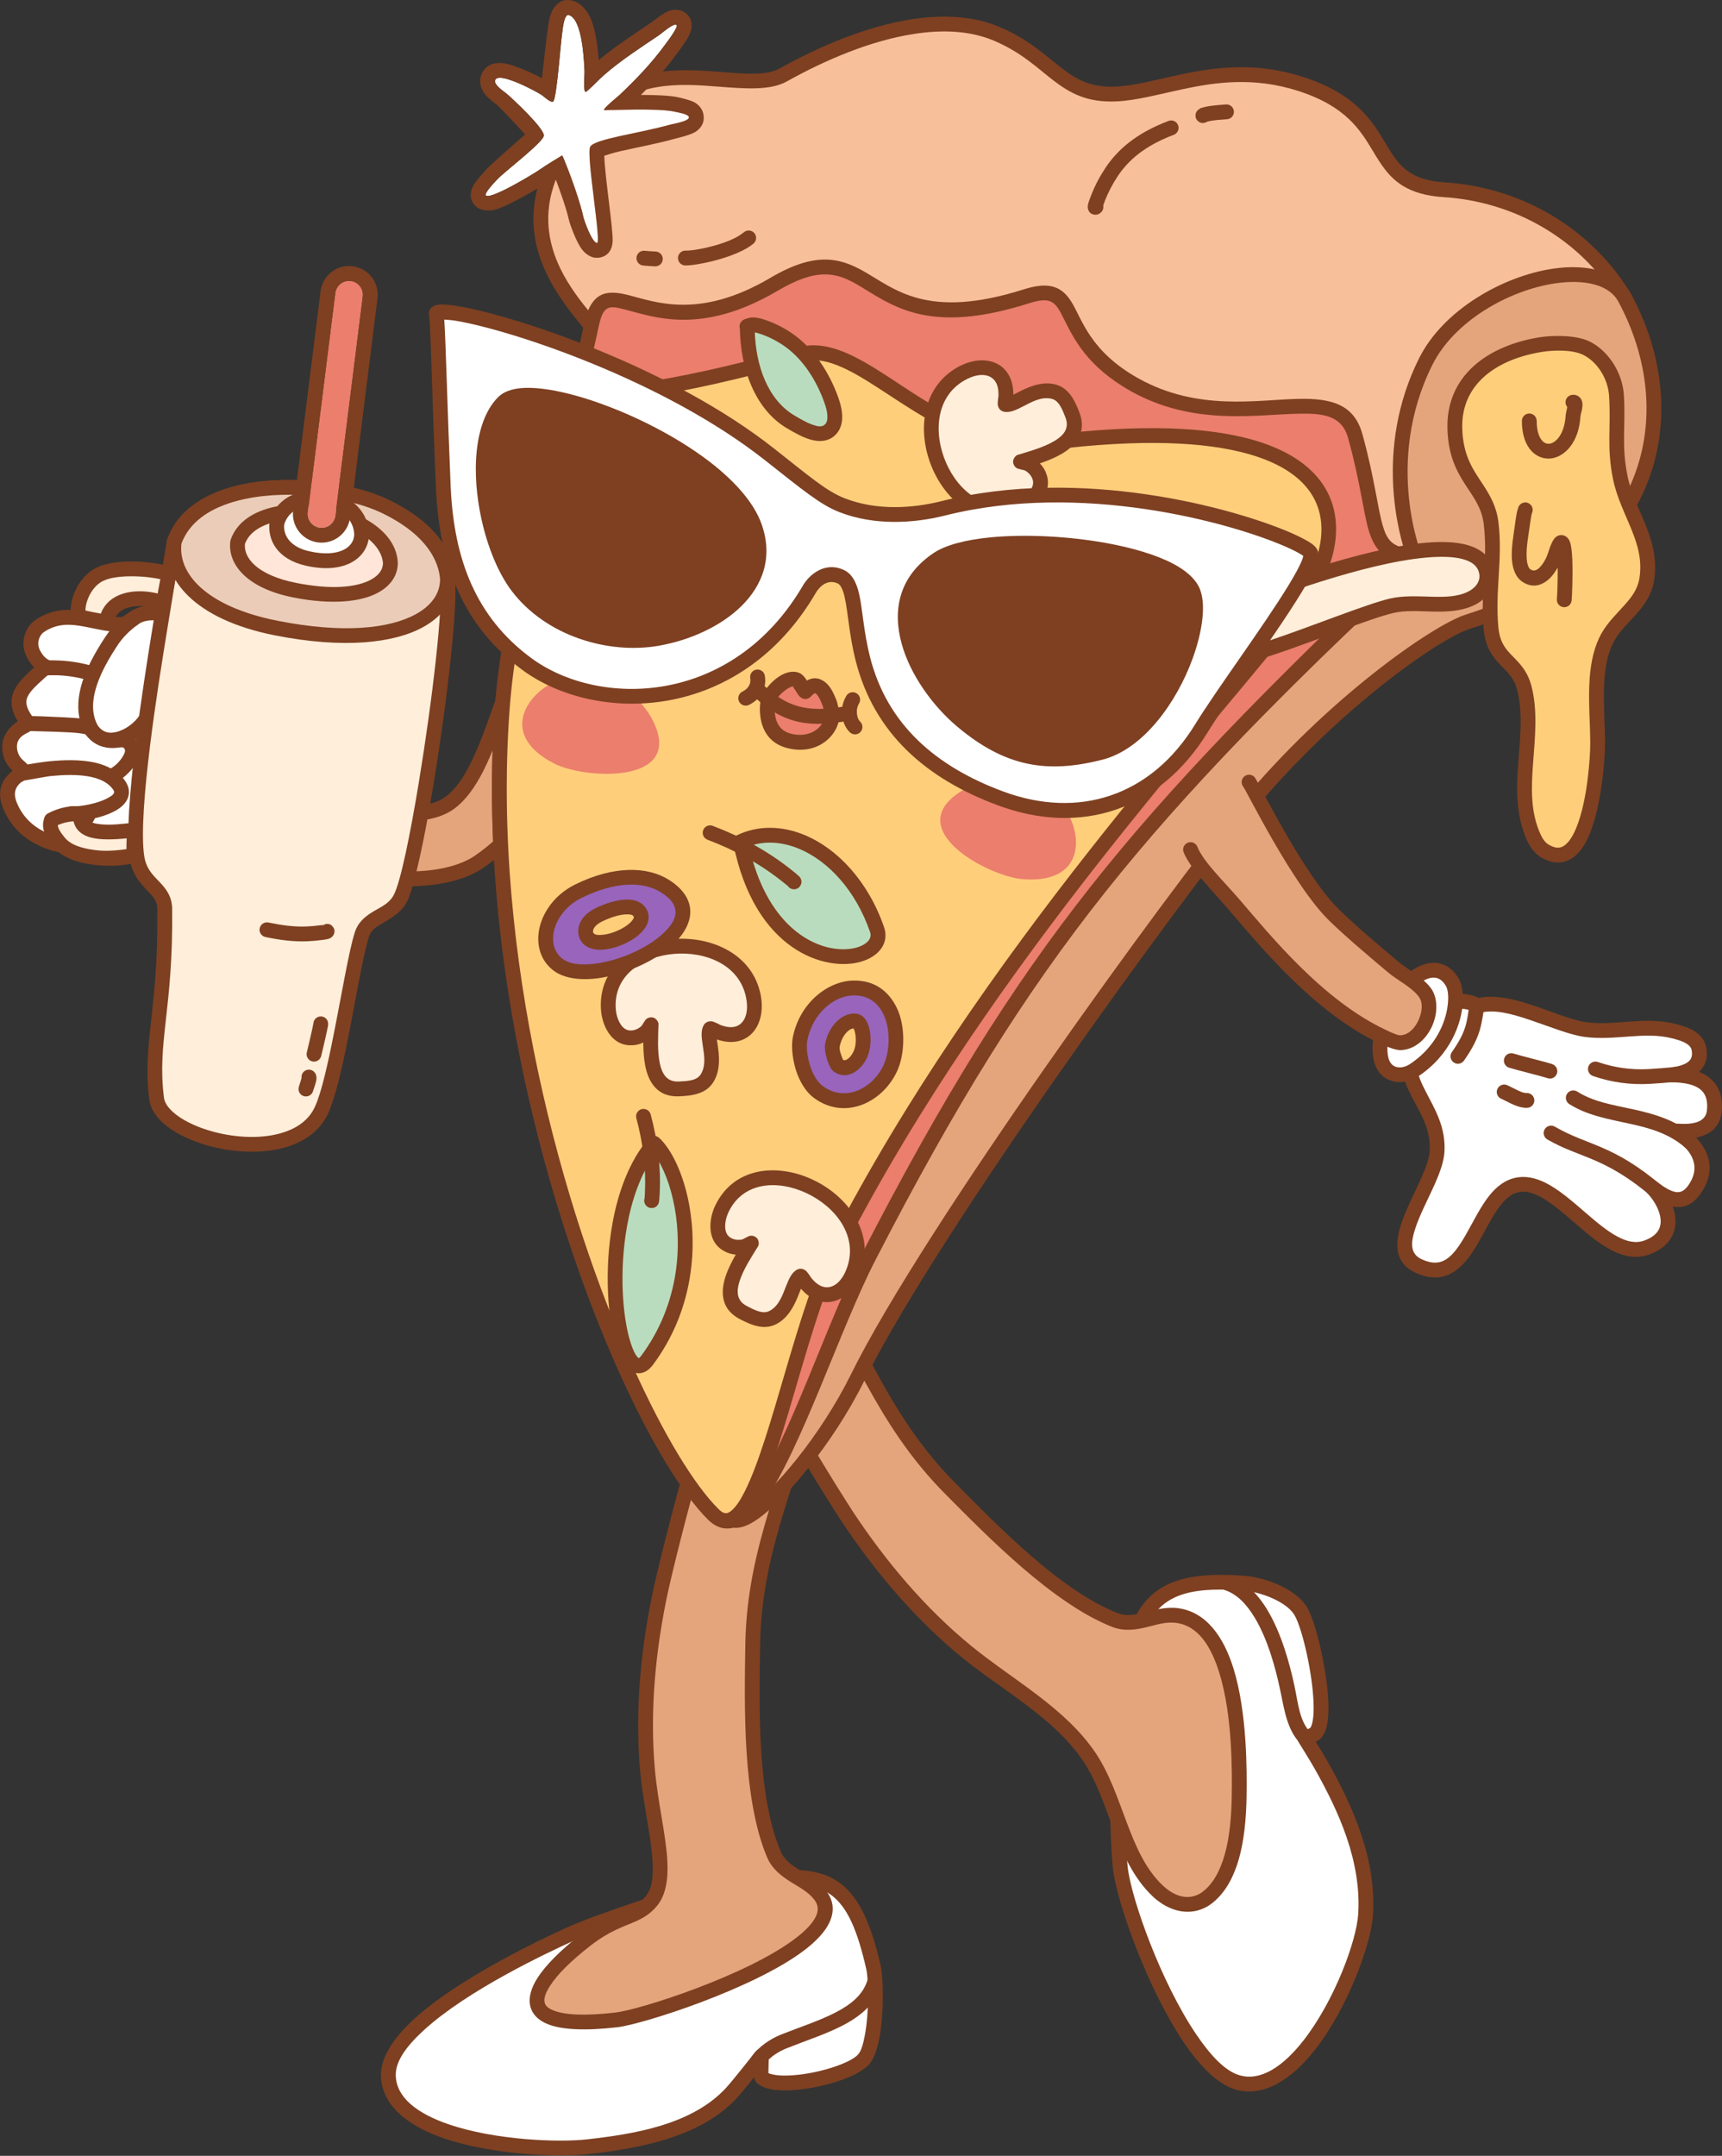 <?xml version="1.0" encoding="UTF-8" standalone="no"?><!DOCTYPE svg PUBLIC "-//W3C//DTD SVG 1.1//EN" "http://www.w3.org/Graphics/SVG/1.1/DTD/svg11.dtd"><svg width="100%" height="100%" viewBox="0 0 3873 4847" version="1.1" xmlns="http://www.w3.org/2000/svg" xmlns:xlink="http://www.w3.org/1999/xlink" xml:space="preserve" xmlns:serif="http://www.serif.com/" style="fill-rule:evenodd;clip-rule:evenodd;stroke-linejoin:round;stroke-miterlimit:2;"><rect x="0" y="0" width="3873" height="4847" fill="#333333" stroke="none"/><g id="Pizza-Mrs"><path d="M3226.47,792.182c154.776,-235.058 433.678,-112.557 428.002,-122.026c-84.801,-141.471 -236.629,-232.738 -406.138,-243.531c-185.563,-11.815 -97.579,-165.133 -322.638,-237.813c-174.119,-56.23 -307.481,17.318 -414.7,22.479c-124.027,5.969 -142.913,-81.693 -268.758,-135.067c-140.467,-59.574 -335.531,11.214 -480.675,92.304c-87.524,48.899 -284.814,-58.654 -424.664,81.433c-235.108,235.505 -63.512,410.797 -7.153,482.847c-61.565,294.133 1327.68,1082.43 1919.18,540.192c-0,0 -186.297,-231.997 -22.459,-480.818Z" style="fill:#f7bf9a;"/><path d="M3240.39,801.348c133.185,-202.268 362.961,-126.023 403.536,-115.672c5.425,1.384 9.129,1.734 10.772,1.664c5.011,-0.211 8.171,-2.16 10.116,-3.699c3.53,-2.792 5.468,-6.319 6.166,-10.376c0.527,-3.067 0.519,-7.12 -2.213,-11.678c-87.577,-146.101 -244.317,-240.449 -419.374,-251.595c-84.582,-5.386 -106.536,-43.453 -133.275,-88.024c-30.852,-51.424 -66.941,-110.794 -185.301,-149.017c-107.784,-34.807 -200.425,-21.722 -281.191,-4.288c-51.201,11.053 -97.355,23.955 -139.431,25.98c-56.946,2.741 -89.675,-16.244 -122.692,-41.81c-36.904,-28.575 -74.175,-64.562 -138.758,-91.953c-58.889,-24.976 -126.905,-28.425 -197.095,-17.731c-102.364,15.594 -209.473,61.25 -298.216,110.829c-15.359,8.581 -34.66,11.249 -56.551,11.684c-24.457,0.487 -51.906,-2.031 -81.037,-4.306c-93.469,-7.303 -202.768,-11.293 -290.742,76.83c-98.532,98.698 -128.003,187.723 -125.176,263.348c4.035,107.939 75.314,189.657 112.159,235.814c-4.843,37.167 9.107,81.196 40.361,128.703c46.634,70.882 132.061,151.059 243.311,229.269c256.871,180.582 651.853,351.576 1016.88,376.903c246.143,17.078 478.636,-32.092 647.548,-186.937c6.474,-5.934 7.232,-15.874 1.733,-22.721c0,-0 -178.693,-222.54 -21.534,-461.217Zm377.184,-156.872c-85.182,-20.017 -282.309,-47.827 -405.024,138.54c-147.347,223.776 -22.583,434.478 14.044,487.607c-161.357,140.939 -380.426,184.389 -611.644,168.347c-359.009,-24.91 -747.388,-193.316 -1000.02,-370.919c-107.108,-75.297 -189.738,-152.078 -234.634,-220.321c-27.508,-41.812 -40.898,-79.685 -34.237,-111.508c1.006,-4.807 -0.159,-9.814 -3.185,-13.683c-32.477,-41.519 -105.749,-118.266 -109.636,-222.251c-2.569,-68.736 25.9,-148.844 115.456,-238.552c79.848,-79.983 179.721,-73.776 264.555,-67.148c63.286,4.944 119.165,9.317 156.443,-11.51c85.43,-47.729 188.436,-91.964 286.978,-106.976c63.748,-9.712 125.576,-7.218 179.06,15.466c61.263,25.983 96.358,60.514 131.365,87.621c38.894,30.117 77.62,51.978 144.702,48.749c43.699,-2.103 91.686,-15.213 144.862,-26.692c75.801,-16.362 162.757,-29.242 263.915,3.426c106.7,34.457 139.148,88.086 166.96,134.445c19.064,31.776 36.676,60.177 69.045,79.522c21.734,12.99 50.206,22.041 90.696,24.619c149.844,9.54 285.451,84.017 370.299,201.218Z" style="fill:#7e4021;"/><path d="M2481.23,462.101c1.252,-3.527 2.949,-8.261 3.744,-10.325c7.521,-19.522 17.487,-38.415 29.043,-55.841c30.55,-46.067 75.194,-73.569 126.025,-92.866c8.599,-3.265 12.931,-12.897 9.666,-21.497c-3.265,-8.599 -12.897,-12.931 -21.497,-9.666c-57.455,21.812 -107.442,53.536 -141.974,105.607c-12.886,19.432 -23.981,40.51 -32.368,62.28c-1.767,4.587 -5.663,14.584 -6.79,19.851c-1.011,4.723 -0.532,8.425 0.037,10.481c2.153,7.785 7.378,11.237 13.337,12.371c3.057,0.581 8.773,1.184 15.282,-4.38c4.768,-4.077 6.668,-10.27 5.495,-16.015Z" style="fill:#7e4021;"/><path d="M2715.17,273.514c14.463,-3.813 30.055,-4.174 44.818,-5.447c9.164,-0.79 15.963,-8.872 15.173,-18.037c-0.79,-9.164 -8.872,-15.963 -18.036,-15.173c-18.295,1.577 -37.643,2.353 -55.32,7.806c-3.575,1.103 -8.728,5.352 -10.495,8.244c-2.242,3.667 -2.564,7.09 -2.523,9.223c0.118,5.985 2.821,10.239 6.86,13.188c2.616,1.911 7.001,4.467 14.01,2.713c2.038,-0.51 3.893,-1.376 5.513,-2.517Zm-1.99,-28.492c-2.459,-1.377 -5.911,-2.497 -10.669,-1.533c3.749,-0.714 7.477,-0.101 10.669,1.533Z" style="fill:#7e4021;"/><path d="M1673.12,522.215c-30.976,26.41 -109.406,41.931 -131.122,41.287c-9.194,-0.273 -16.881,6.971 -17.153,16.165c-0.273,9.195 6.97,16.881 16.165,17.154c25.501,0.756 117.361,-18.227 153.737,-49.241c6.999,-5.968 7.837,-16.496 1.869,-23.496c-5.968,-6.999 -16.496,-7.837 -23.496,-1.869Z" style="fill:#7e4021;"/><path d="M1474.98,565.536c-8.363,-0.487 -16.642,-0.787 -24.99,-1.702c-9.144,-1.003 -17.381,5.607 -18.383,14.751c-1.003,9.144 5.607,17.381 14.751,18.383c8.916,0.978 17.756,1.326 26.688,1.845c9.183,0.533 17.072,-6.489 17.605,-15.672c0.534,-9.183 -6.488,-17.072 -15.671,-17.605Z" style="fill:#7e4021;"/><path d="M1604.39,4243.3c-61.354,9.653 -262.743,78.503 -318.995,104.022c-95.233,43.203 -415.867,195.953 -411.939,319.977c4.762,150.339 343.365,171.155 447.709,159.407c108.073,-12.167 243.722,-34.392 323.761,-120.837c15.707,-16.965 67.559,-82.865 67.559,-82.865c-0,0 -4.315,43.003 1.028,47.938c33.706,31.124 193.064,-1.765 228.55,-40.342c29.622,-32.201 30.973,-170.022 22.42,-207.553c-52.653,-231.049 -130.308,-219.179 -360.093,-179.747Z" style="fill:#fff;"/><path d="M1695.7,4670.85c1.536,6.114 4.288,10.284 6.513,12.339c7.266,6.709 18.611,11.807 33.166,14.422c17.513,3.147 40.362,3.038 64.82,0.249c35.423,-4.04 74.333,-13.61 104.598,-25.813c22.131,-8.924 39.792,-19.564 49.54,-30.161c10.354,-11.256 18.639,-33.246 23.642,-60.178c10.452,-56.265 9.007,-134.951 2.761,-162.362c-22.286,-97.795 -50.08,-153.848 -89.442,-183.972c-30.672,-23.474 -68.671,-32.124 -118.128,-30.966c-45.603,1.068 -101.612,10.46 -171.482,22.449l0,0c-62.315,9.852 -266.205,79.446 -323.172,105.29c-67.531,30.636 -246.827,115.849 -347.033,207.194c-46.741,42.607 -75.977,87.466 -74.678,128.489c2.103,66.388 60.936,112.192 140.837,139.674c111.049,38.195 261.354,42.977 325.394,35.767c111.685,-12.573 251.414,-36.743 334.127,-126.076c7.665,-8.279 23.839,-28.065 38.537,-46.345Zm32.507,-9.841l0.868,-36.338c0.74,-7.373 -3.477,-14.349 -10.35,-17.121c-6.872,-2.771 -14.75,-0.672 -19.332,5.151c0,0 -51.179,65.095 -66.689,81.847c-77.367,83.559 -208.932,103.839 -313.397,115.599c-61.172,6.887 -204.747,2.321 -310.824,-34.164c-33.91,-11.664 -63.933,-26.526 -85.593,-45.719c-19.513,-17.29 -31.964,-38.107 -32.768,-63.489c-1.058,-33.4 25.761,-68.11 63.816,-102.8c97.631,-88.997 272.554,-171.624 338.349,-201.472c55.501,-25.179 254.166,-93.212 314.701,-102.736c0.076,-0.012 0.152,-0.025 0.228,-0.038c67.95,-11.66 122.394,-20.958 166.735,-21.997c40.514,-0.949 71.963,4.883 97.089,24.113c35.036,26.814 57.363,77.859 77.2,164.908c5.728,25.133 6.551,97.275 -3.034,148.867c-3.585,19.3 -7.981,35.633 -15.402,43.699c-7.287,7.922 -20.927,15.142 -37.472,21.813c-27.747,11.188 -63.434,19.905 -95.91,23.609c-20.808,2.373 -40.248,2.739 -55.148,0.062c-5.137,-0.923 -9.64,-2.011 -13.067,-3.794Z" style="fill:#7e4021;"/><path d="M1718.56,4642.44c11.409,-16.595 32.268,-29.819 50.518,-37.09c43.588,-17.364 89.761,-32.169 127.866,-52.233c41.911,-22.069 74.231,-50.643 86.544,-93.203c2.556,-8.836 -2.542,-18.086 -11.378,-20.642c-8.837,-2.556 -18.086,2.542 -20.642,11.378c-9.793,33.849 -36.721,55.42 -70.054,72.972c-37.136,19.555 -82.193,33.839 -124.672,50.762c-23.886,9.515 -50.718,27.453 -65.65,49.172c-5.211,7.58 -3.288,17.965 4.292,23.176c7.58,5.211 17.965,3.288 23.176,-4.292Z" style="fill:#7e4021;"/><path d="M1648.49,3027.31c-13.354,38.511 -44.275,116.23 -56.522,155.106c-33.327,105.793 -62.123,212.942 -88.783,320.589c-4.397,17.755 -15.543,65.209 -16.823,71.151c-28.587,132.749 -42.157,271.992 -29.875,407.493c10.671,117.728 52.83,239.501 8.226,292.949c-33.814,40.518 -73.241,29.579 -146.978,86.862c-148.487,115.352 -165.755,207.01 68.622,179.976c79.401,-9.159 545.238,-164.524 459.09,-279.37c-29.749,-39.66 -85.136,-45.922 -105.058,-93.217c-54.494,-129.367 -49.47,-334.228 -47.424,-471.021c3.416,-228.432 96.896,-389.369 141.66,-606.875c0,-0 -181.108,-78.142 -186.135,-63.643Z" style="fill:#e4a57c;"/><path d="M1632.75,3021.85c-13.392,38.622 -44.389,116.57 -56.671,155.558c-33.432,106.124 -62.321,213.606 -89.065,321.59c-4.428,17.879 -15.65,65.666 -16.938,71.649c-28.938,134.381 -42.614,275.34 -30.181,412.506c6.387,70.466 24.112,142.381 27.636,200.158c2.049,33.608 -0.078,61.999 -15.607,80.608c-14.945,17.908 -31.412,23.998 -52.009,32.388c-24.344,9.915 -53.877,22.066 -92.397,51.991c-46.436,36.073 -80.37,70.115 -98.794,99.069c-14.63,22.989 -19.809,43.71 -16.621,60.572c3.503,18.532 16.405,34.211 42.12,43.935c29.782,11.262 79.973,14.663 154.051,6.119c56.679,-6.538 306.483,-86.07 421.116,-173.41c26.6,-20.267 46.131,-41.239 55.794,-61.58c11.543,-24.302 10.651,-48.211 -6.397,-70.938c-16.159,-21.542 -38.977,-34.401 -60.764,-47.909c-17.145,-10.63 -33.752,-21.563 -42.268,-41.777c-53.709,-127.505 -48.135,-329.479 -46.119,-464.302c3.4,-227.294 96.779,-387.342 141.321,-603.764c1.593,-7.739 -2.467,-15.533 -9.722,-18.663c0,-0 -117.643,-50.665 -167.3,-63.431c-14.782,-3.8 -25.681,-3.485 -30.162,-1.706c-6.066,2.408 -9.378,6.594 -11.023,11.337Zm27.81,21.3c33.464,6.546 122.052,43.655 154.944,57.711c-45.953,211.933 -135.833,371.816 -139.197,596.718c-2.076,138.762 -6.55,346.51 48.729,477.74c11.409,27.083 32.452,42.925 55.422,57.166c18.325,11.362 38.073,21.463 51.664,39.582c8.797,11.727 8.909,24.094 2.953,36.633c-7.838,16.499 -24.311,32.93 -45.887,49.369c-110.187,83.953 -350.252,160.526 -404.734,166.81c-66.549,7.676 -111.686,5.934 -138.441,-4.184c-12,-4.537 -19.522,-10.3 -21.157,-18.948c-1.949,-10.31 3.045,-22.429 11.99,-36.485c16.925,-26.598 48.464,-57.502 91.121,-90.641c42.636,-33.122 73.443,-42.44 98.246,-53.137c19.567,-8.44 35.879,-17.726 51.303,-36.208c20.157,-24.153 25.946,-60.372 23.286,-103.994c-3.54,-58.058 -21.292,-130.329 -27.71,-201.138c-12.131,-133.835 1.335,-271.362 29.57,-402.48c1.271,-5.9 12.342,-53.022 16.708,-70.653c26.577,-107.31 55.279,-214.125 88.502,-319.587c11.193,-35.531 38.041,-103.598 52.688,-144.274Zm3.684,-10.38l-0,0l-0,0Z" style="fill:#7e4021;"/><path d="M2517.67,3865.53c-9.433,61.389 -4.985,274.175 2.249,335.52c12.246,103.855 144.337,447.102 263.698,481.019c144.687,41.113 281.519,-273.353 287.826,-378.167c7.243,-120.343 -42.675,-234.028 -100.736,-336.536c-11.394,-20.117 -35.956,-59.311 -35.956,-59.311c-0,0 13.775,-4.901 20.099,-8.494c39.89,-22.663 -2.34,-229.958 -28.321,-275.483c-21.686,-38.001 -86.753,-60.83 -125.11,-64.077c-236.127,-19.99 -251.546,74.62 -283.749,305.529Z" style="fill:#fff;"/><path d="M2501.18,3863.12c-9.535,62.365 -5.137,277.76 2.189,339.885c8.736,74.086 77.077,267.811 159.162,389.175c37.2,55 77.945,94.959 116.533,105.924c63.696,18.099 127.431,-23.658 179.72,-90.976c73.466,-94.58 125.397,-237.391 129.298,-302.221c7.437,-123.578 -43.25,-240.489 -102.871,-345.752c-6.646,-11.736 -17.726,-29.895 -25.906,-43.153c1.399,-0.668 2.688,-1.325 3.781,-1.946c7.73,-4.393 14.302,-12.531 18.488,-24.544c4.367,-12.536 6.436,-30.247 6.329,-50.928c-0.385,-74.347 -28.009,-189.668 -46.896,-222.764c-10.038,-17.589 -27.817,-32.692 -48.728,-44.336c-29.295,-16.314 -64.579,-25.981 -89.452,-28.087c-100.247,-8.487 -162.771,3.903 -204.19,35.813c-31.839,24.53 -51.919,60.801 -66.117,110.108c-13.222,45.914 -21.554,103.642 -31.34,173.802l0,0Zm32.965,4.944c0.012,-0.076 0.023,-0.153 0.034,-0.229c9.53,-68.335 17.497,-124.582 30.372,-169.293c11.906,-41.344 27.732,-72.358 54.43,-92.926c36.631,-28.222 92.375,-36.51 181.034,-29.005c21.155,1.791 51.131,10.12 76.047,23.995c15.231,8.482 28.682,18.923 35.994,31.735c17.485,30.64 42.158,137.588 42.514,206.415c0.071,13.737 -0.807,25.858 -3.153,35.295c-0.737,2.966 -1.603,5.611 -2.697,7.852c-0.651,1.334 -1.098,2.601 -2.101,3.17c-5.481,3.114 -17.452,7.283 -17.452,7.283c-4.762,1.693 -8.497,5.456 -10.157,10.229c-1.659,4.773 -1.063,10.042 1.62,14.324c0,-0 24.305,38.772 35.577,58.674c56.5,99.754 105.65,210.212 98.602,327.321c-3.668,60.947 -53.284,194.861 -122.349,283.776c-22.303,28.713 -46.599,52.719 -72.256,67.461c-23.211,13.337 -47.45,18.883 -72.029,11.899c-33.032,-9.387 -66.189,-45.452 -98.033,-92.535c-79.01,-116.817 -145.261,-303.093 -153.669,-374.404c-7.137,-60.525 -11.634,-270.468 -2.328,-331.037Z" style="fill:#7e4021;"/><path d="M1626.84,2909.62c18.193,36.476 52.128,112.927 71.355,148.866c52.322,97.803 108.781,193.314 167.091,287.646c9.617,15.559 35.746,56.711 39.099,61.78c74.906,113.263 164.955,220.333 270.407,306.306c91.621,74.696 207.884,136.086 275.309,236.041c61.744,91.534 72.344,223.804 153.499,300.975c24.088,22.905 57.674,38.166 90.787,26.517c5.86,-2.062 11.643,-4.792 16.763,-8.336c65.718,-45.492 74.804,-159.551 75.859,-230.847c1.391,-94.048 2.57,-387.587 -139.77,-406.313c-49.153,-6.467 -92.36,28.748 -140.101,9.917c-130.585,-51.507 -273.518,-198.352 -369.874,-295.47c-160.907,-162.179 -210.585,-341.541 -334.769,-525.638c0,0 -182.504,74.824 -175.655,88.556Z" style="fill:#e4a57c;"/><path d="M1611.93,2917.06c18.244,36.581 52.29,113.246 71.573,149.289c52.486,98.108 109.118,193.92 167.61,288.547c9.685,15.668 35.998,57.106 39.374,62.211c75.827,114.655 167.03,223 273.778,310.029c90.399,73.701 205.497,133.822 272.023,232.445c30.177,44.736 47.651,99.519 67.702,152.456c21.417,56.545 45.761,110.988 88.129,151.276c28.51,27.11 68.611,43.948 107.803,30.161c7.25,-2.55 14.384,-5.97 20.718,-10.354c29.101,-20.145 48.592,-52.147 61.075,-88.694c17.493,-51.219 21.308,-111.364 21.963,-155.61c0.85,-57.47 1.405,-188.058 -29.426,-287.471c-22.341,-72.039 -61.806,-127.322 -124.835,-135.614c-26.699,-3.512 -51.847,3.808 -76.739,9.937c-19.587,4.822 -39.016,9.05 -59.421,1.001c-128.704,-50.765 -269.189,-195.985 -364.158,-291.704c-160.105,-161.371 -209.218,-340.041 -332.783,-523.22c-4.418,-6.55 -12.828,-9.098 -20.139,-6.101c0,0 -118.482,48.67 -162.332,75.24c-13.053,7.91 -20.449,15.922 -22.311,20.369c-2.52,6.019 -1.845,11.315 0.396,15.807Zm34.673,-4.985c28.08,-19.346 116.555,-56.723 149.603,-70.407c119.368,181.049 170.81,357.101 329.231,516.774c97.743,98.516 243.125,246.987 375.59,299.236c27.338,10.783 53.378,6.818 79.62,0.356c20.937,-5.154 41.966,-12.208 64.422,-9.254c50.856,6.69 79.319,54.313 97.346,112.439c29.714,95.812 28.752,221.715 27.933,277.104c-0.611,41.309 -3.845,97.509 -20.178,145.329c-10.068,29.48 -25.029,55.811 -48.502,72.06c-3.906,2.704 -8.337,4.745 -12.807,6.318c-27.042,9.512 -54.102,-4.168 -73.772,-22.873c-38.787,-36.883 -60.32,-87.161 -79.927,-138.927c-20.974,-55.374 -39.673,-112.493 -71.24,-159.29c-68.324,-101.288 -185.752,-163.947 -278.594,-239.639c-104.156,-84.915 -193.052,-190.71 -267.038,-302.582c-3.329,-5.033 -29.273,-45.899 -38.823,-61.349c-58.127,-94.038 -114.414,-189.248 -166.572,-286.744c-17.573,-32.848 -47.456,-99.638 -66.292,-138.551Z" style="fill:#7e4021;"/><path d="M2948.61,3896.74c-26.057,-26.311 -28.773,-66.349 -36.864,-104.612c-11.237,-53.139 -30.33,-121.277 -61.513,-172.792c-22.458,-37.102 -51.334,-65.599 -87.055,-76.509c-8.797,-2.687 -18.121,2.274 -20.808,11.072c-2.686,8.797 2.275,18.121 11.072,20.808c28.402,8.674 50.418,32.39 68.275,61.89c29.289,48.386 46.862,112.515 57.417,162.427c9.449,44.686 15.361,90.444 45.792,121.172c6.473,6.536 17.034,6.587 23.57,0.114c6.536,-6.472 6.587,-17.034 0.114,-23.57Z" style="fill:#7e4021;"/><path d="M3206.34,813.542c86.617,-174.19 385.921,-258.628 448.129,-143.386c138.975,257.458 72.178,593.291 -352.814,727.594c-73.3,23.163 -309.242,188.631 -499.93,419.861c-156.521,189.801 -709.077,948.201 -873.106,1280.26c-113.788,230.35 -352.318,454.603 -280.22,224.618c236.781,-755.303 943.077,-1523.83 1534.58,-2066.08c-0,0 -89.676,-215.55 23.358,-442.867Z" style="fill:#e4a57c;"/><path d="M3191.41,806.122c-101.197,203.512 -44.631,397.889 -27.963,445.588c-591.782,543.632 -1294.48,1311.47 -1530.96,2065.79c-11.269,35.948 -15.139,61.744 -13.837,78.697c1.292,16.809 7.638,27.206 15.685,33.059c12.062,8.772 32.321,8.62 57.117,-5.712c65.602,-37.921 182.172,-176.73 252.102,-318.295c163.623,-331.234 714.888,-1087.7 871.022,-1277.04c187.941,-227.901 419.848,-391.743 492.093,-414.573c218.558,-69.067 344.428,-190.668 398.376,-327.388c54.243,-137.469 35.943,-290.889 -35.918,-424.015c-27.7,-51.316 -96.685,-70.03 -176.801,-58.046c-112.741,16.865 -246.642,92.778 -300.917,201.929l-0.001,-0Zm29.847,14.841c49.665,-99.878 172.839,-168.371 276.002,-183.803c33.38,-4.993 64.645,-4.421 90.443,2.957c23.166,6.625 41.731,18.758 52.095,37.956c67.114,124.332 84.903,267.558 34.243,395.946c-50.955,129.136 -170.979,242.603 -377.413,307.838c-74.356,23.498 -314.332,190.59 -507.766,425.151c-156.909,190.27 -710.755,950.601 -875.191,1283.48c-66.616,134.855 -176.405,268.075 -238.898,304.199c-5.682,3.284 -10.834,5.679 -15.435,6.888c-1.413,0.372 -2.74,0.623 -3.983,0.686c-0.514,0.026 -0.999,0.399 -1.328,0.106c-1.01,-0.901 -1.19,-2.521 -1.574,-4.443c-0.616,-3.084 -0.816,-6.741 -0.688,-10.992c0.426,-14.226 4.483,-33.782 12.532,-59.459c235.988,-752.772 940.419,-1518.35 1529.94,-2058.78c5.171,-4.74 6.82,-12.211 4.126,-18.688c-0,0 -86.616,-208.815 22.893,-429.044l0,0Z" style="fill:#7e4021;"/><path d="M3568.47,783.056c-30.34,-15.018 -80.986,-11.724 -101.197,-8.577c-108.821,16.944 -198.278,78.034 -195.154,189.367c3.144,112.083 71.754,131.512 81.571,212.732c9.985,82.6 -8.07,152.371 -0.175,236.178c6.974,74.034 58.729,72.039 74.743,133.724c28.168,108.5 -26.9,230.447 21.395,336.237c5.884,12.888 14.029,24.626 26.639,31.673c100.473,56.147 116.827,-194.438 117.043,-240.903c0.345,-74.188 -14.798,-174.03 23.388,-241.637c26.194,-46.377 77.881,-72.773 86.943,-128.79c14.227,-87.947 -43.171,-148.912 -59.465,-229.366c-14.447,-71.329 -4.12,-111.505 -8.463,-183.825c-2.79,-46.477 -31.918,-89.315 -67.268,-106.813Z" style="fill:#ffce7b;"/><path d="M3575.86,768.119c-33.344,-16.504 -88.943,-13.567 -111.156,-10.109c-117.592,18.31 -212.625,85.996 -209.25,206.303c1.687,60.104 20.817,95.401 40.95,126.525c17.426,26.939 36.179,50.043 40.736,87.74c9.966,82.447 -8.103,152.089 -0.223,235.741c3.971,42.15 20.549,62.724 38.554,81.474c14.026,14.606 29.549,27.517 36.651,54.875c13.633,52.513 6.734,108.286 2.66,163.725c-4.416,60.085 -5.628,119.753 19.706,175.246c7.357,16.115 17.902,30.488 33.67,39.3c20.022,11.189 37.64,12.48 52.939,7.622c14.734,-4.679 27.719,-15.522 38.49,-31.244c40.967,-59.798 50.253,-197.833 50.411,-231.753c0.172,-36.996 -3.529,-80.388 -2.502,-122.961c0.962,-39.841 5.914,-79.006 23.735,-110.557c12.502,-22.136 31.271,-39.355 47.813,-57.873c19.419,-21.737 35.994,-45.065 41.071,-76.451c7.647,-47.277 -3.574,-87.36 -19.279,-126.378c-14.236,-35.367 -32.365,-69.757 -40.304,-108.959c-14.265,-70.429 -3.873,-110.107 -8.161,-181.514c-3.16,-52.635 -36.479,-100.937 -76.511,-120.752l-0,0Zm-14.787,29.874c30.668,15.18 55.604,52.554 58.025,92.875c4.397,73.232 -5.865,113.906 8.763,186.134c8.355,41.252 27.072,77.572 42.052,114.788c13.511,33.566 23.875,67.938 17.296,108.609c-3.984,24.632 -17.784,42.508 -33.023,59.567c-18.116,20.279 -38.288,39.446 -51.979,63.687c-16.421,29.073 -23.925,63.623 -26.734,99.803c-3.952,50.891 1.4,105.078 1.192,149.953c-0.126,26.977 -5.681,125.088 -31.258,187.501c-5.374,13.114 -11.576,24.564 -19.057,32.96c-5.67,6.362 -11.953,10.891 -19.466,11.826c-6.741,0.839 -14.131,-1.197 -22.466,-5.855c-9.453,-5.283 -15.196,-14.384 -19.607,-24.046c-22.963,-50.298 -20.788,-104.498 -16.785,-158.959c4.344,-59.107 10.895,-118.556 -3.64,-174.544c-7.289,-28.076 -20.881,-44.679 -35.319,-59.742c-16.777,-17.502 -35.275,-32.205 -38.963,-71.357c-7.91,-83.963 10.132,-153.862 0.129,-236.615c-4.282,-35.418 -18.528,-60.177 -34.649,-84.815c-20.785,-31.763 -45.041,-63.372 -46.809,-126.385c-2.872,-102.366 81.001,-156.851 181.058,-172.431c18.212,-2.836 63.902,-6.486 91.24,7.046l-0,0Z" style="fill:#7e4021;"/><path d="M1312.07,487.252c-10.862,-49.69 -46.228,-138.452 -47.855,-137.645c-1.092,0.542 -36.743,22.039 -48.474,30.551c-12.566,9.118 -111.188,68.9 -122.645,59.546c-5.807,-4.74 22.731,-33.517 25.672,-36.691c15.631,-16.869 102.115,-82.363 104.301,-97.616c2.27,-15.831 -70.156,-83.451 -83.533,-94.634c-5.891,-4.926 -29.148,-19.909 -25.993,-30.154c6.705,-21.765 94.909,25.959 105.84,33.698c3.222,2.281 20.511,18.308 24.986,13.731c7.835,-8.012 16.774,-132.915 19.588,-150.071c0.991,-6.042 3.879,-47.539 15.337,-44.174c30.763,9.033 34.302,102.877 35.454,127.697c0.208,4.46 -3.141,43.31 2.099,45.206c2.83,1.025 30.446,-28.274 42.056,-38.332c38.448,-33.311 81.55,-61.129 123.668,-89.497c5.535,-3.728 31.426,-26.951 38.811,-23.118c6.39,3.315 -23.07,41.379 -25.448,44.654c-30.032,41.343 -65.31,77.978 -102.356,113.058c-2.445,2.315 -37.169,30.443 -34.947,33.79c1.169,1.761 122.042,-5.135 159.364,4.053c5.497,1.354 29.504,4.819 31.32,11.824c2.405,9.273 -36.763,15.662 -41.387,16.952c-74.057,20.655 -169.356,32.017 -180.35,49.634c-10.128,16.23 26.075,218.81 14.992,216.673c-11.587,-2.234 -28.651,-50.679 -30.5,-59.135Z" style="fill:#fff;"/><path d="M1218.83,175.837c-25.692,-13.442 -68.442,-32.981 -91.091,-34.116c-26.154,-1.31 -40.736,11.801 -46.057,29.075c-3.642,11.825 -1.874,26.249 8.228,39.818c7.691,10.332 23.063,21.394 28.241,25.722c7.912,6.615 44.993,46.292 63.1,65.783c-23.811,20.762 -76.45,66.918 -86.939,78.239c-2.98,3.217 -25.882,27.864 -31.491,40.403c-9.481,21.195 -0.76,36.641 9.19,44.765c6.857,5.598 24.262,12.069 47.841,3.984c34.079,-11.687 104.589,-54.485 115.46,-62.372c2.79,-2.025 7.508,-5.116 12.862,-8.511c10.865,28.717 25.738,70.178 31.327,95.743c1.841,8.425 16.05,48.613 28.951,65.819c8.995,11.994 19.754,17.377 27.802,18.929c11.026,2.126 39.006,-0.681 41.555,-35.399c1.926,-26.242 -17.446,-145.863 -18.686,-193.547c8.554,-2.799 22.271,-7.066 34.3,-9.818c36.208,-8.285 82.963,-16.873 123.455,-28.166c4.761,-1.328 37.433,-8.52 48.942,-16.787c16.32,-11.723 19.267,-27.105 15.756,-40.641c-2.12,-8.175 -7.491,-17.126 -18.069,-23.715c-9.856,-6.139 -31.571,-10.636 -37.548,-12.107c-17.241,-4.245 -51.476,-5.404 -84.494,-5.504c29.335,-29.197 57.028,-59.843 81.433,-93.441c1.927,-2.654 19.455,-25.742 26.548,-39.781c4.55,-9.007 6.086,-16.994 6.165,-21.97c0.259,-16.45 -7.897,-26.381 -18.88,-32.08c-7.83,-4.063 -19.709,-6.356 -33.738,-0.92c-12.561,4.867 -33.795,22.439 -39.049,25.978c-39.794,26.803 -80.391,53.203 -117.363,83.908c-1.874,-25.332 -5.88,-60.749 -14.939,-85.797c-9.388,-25.959 -25.629,-42.432 -42.961,-47.521c-15.808,-4.642 -30.769,-0.629 -42.216,15.053c-3.934,5.389 -7.735,13.768 -10.205,23.518c-3.195,12.617 -4.594,28.484 -5.202,32.191c-1.585,9.663 -7.905,64.878 -12.228,103.265Zm93.235,311.415c-10.862,-49.69 -46.228,-138.452 -47.855,-137.645c-1.092,0.542 -36.743,22.039 -48.474,30.551c-12.566,9.118 -111.188,68.9 -122.645,59.546c-5.807,-4.74 22.731,-33.517 25.672,-36.691c15.631,-16.869 102.115,-82.363 104.301,-97.616c2.27,-15.831 -70.156,-83.451 -83.533,-94.634c-5.891,-4.926 -29.148,-19.909 -25.993,-30.154c6.705,-21.765 94.909,25.959 105.84,33.698c3.222,2.281 20.511,18.308 24.986,13.731c7.835,-8.012 16.774,-132.915 19.588,-150.071c0.991,-6.042 3.879,-47.539 15.337,-44.174c30.763,9.033 34.302,102.877 35.454,127.697c0.208,4.46 -3.141,43.31 2.099,45.206c2.83,1.025 30.446,-28.274 42.056,-38.332c38.448,-33.311 81.55,-61.129 123.668,-89.497c5.535,-3.728 31.426,-26.951 38.811,-23.118c6.39,3.315 -23.07,41.379 -25.448,44.654c-30.032,41.343 -65.31,77.978 -102.356,113.058c-2.445,2.315 -37.169,30.443 -34.947,33.79c1.169,1.761 122.042,-5.135 159.364,4.053c5.497,1.354 29.504,4.819 31.32,11.824c2.405,9.273 -36.763,15.662 -41.387,16.952c-74.057,20.655 -169.356,32.017 -180.35,49.634c-10.128,16.23 26.075,218.81 14.992,216.673c-11.587,-2.234 -28.651,-50.679 -30.5,-59.135Z" style="fill:#7e4021;"/><path d="M3503.44,1276.15c0.388,30.522 -1.106,63.786 -1.802,70.742c-0.915,9.153 5.773,17.327 14.926,18.243c9.153,0.915 17.327,-5.773 18.242,-14.926c0.876,-8.754 3.014,-57.043 1.492,-92.74c-0.729,-17.097 -2.555,-31.564 -5.201,-38.905c-4.059,-11.256 -11.952,-14.87 -17.672,-15.41c-4.903,-0.463 -11.286,0.573 -17.253,7.463c-3.539,4.087 -8.578,13.696 -13.933,31.24c-3.08,10.089 -9.741,24.301 -19.084,33.787c-5.668,5.755 -12.66,9.825 -20.718,4.659c-2.593,-1.662 -4.132,-4.422 -5.362,-7.55c-2.015,-5.127 -2.95,-11.213 -3.369,-17.678c-1.541,-23.783 4.145,-51.991 6.125,-67.017c1.305,-9.904 2.674,-19.824 4.468,-29.655l1.269,-4.734c3.524,-7.244 1.356,-16.184 -5.454,-20.939c-4.737,-3.308 -9.969,-4.121 -15.739,-1.828c-2.02,0.802 -5.743,2.565 -8.508,7.481c-1.084,1.927 -4.228,13.307 -4.267,13.516c-1.936,10.542 -3.417,21.181 -4.817,31.804c-2.171,16.478 -8.031,47.446 -6.34,73.528c1.465,22.603 9.143,41.608 24.005,51.135c19.709,12.634 37.77,9.492 53.078,-1.307c10.356,-7.306 19.246,-18.986 25.914,-30.909Zm-72.744,-113.095l-0.306,0.002l0.125,0.002l0.181,-0.004Zm-0.49,-0.001c-3.181,-0.064 -6.375,-1.039 -9.175,-2.994c2.87,2.004 5.94,2.957 9.175,2.994Z" style="fill:#7e4021;"/><path d="M3525.05,915.168c-0.203,1.097 -0.426,2.209 -0.64,3.143c-1.394,6.078 -2.84,12.266 -3.121,16.653c-1.552,24.276 -8.943,42.266 -19.353,53.066c-5.308,5.507 -11.267,8.968 -17.322,9.629c-6.468,0.705 -12.649,-2.283 -17.394,-8.368c-7.019,-9 -10.965,-23.333 -10.965,-42.902c-0,-9.198 -7.468,-16.666 -16.667,-16.666c-9.199,-0 -16.667,7.468 -16.667,16.666c0,63.036 34.487,87.768 65.306,84.407c29.187,-3.183 62.511,-34.034 66.328,-93.704c0.244,-3.817 1.981,-9.458 3.081,-14.651c1.271,-6.007 1.857,-11.677 1.418,-15.748c-0.852,-7.915 -4.745,-13.121 -9.681,-16.154c-3.528,-2.168 -8.099,-3.617 -14.177,-2.694c-9.094,1.383 -15.355,9.888 -13.973,18.982c0.486,3.202 1.856,6.053 3.827,8.341Z" style="fill:#7e4021;"/><path d="M482.621,1730.99c-0.275,-0.282 58.417,-156.177 -32.321,-289.124c-23.857,-34.954 -58.5,-61.453 -102.076,-63.715c-47.006,-2.439 -54.538,25.352 -75.534,25.894c-62.26,1.608 -118.73,-38.099 -181.238,1.916c-4.465,2.858 -8.446,6.271 -11.67,10.506c-11.72,15.397 -13.598,35.688 -4.934,52.835c5.974,11.824 15.079,23.371 27.193,29.29c4.092,2 -41.897,33.206 -54.892,60.363c-16.416,34.307 17.513,64.51 15.27,68.677c-2.904,5.394 -45.74,14.102 -40.565,57.538c4.2,35.248 30.284,39.619 30.48,50.927c0.024,1.372 -51.324,20.59 -30.45,73.508c66.956,169.742 394.261,95.971 460.737,-78.615Z" style="fill:#fff;"/><path d="M76.868,1500.54c-3.564,3.217 -7.484,6.796 -11.055,10.118c-13.179,12.261 -27.077,27.263 -33.698,41.099c-9.83,20.544 -6.524,39.987 0.288,55.66c2.135,4.912 4.986,10.05 7.597,14.383c-14.962,9.863 -38.762,31.2 -34.695,65.338c2.707,22.726 12.522,35.474 21.64,44.387l1.291,1.245c-9.931,8.221 -22.009,21.012 -26.051,36.921c-3.162,12.442 -3.044,27.673 4.195,46.026c29.347,74.398 103.571,107.467 187.657,106.487c121.494,-1.417 262.061,-74.725 304.16,-185.288c0.163,-0.426 0.307,-0.857 0.428,-1.293c0.147,-0.439 0.721,-2.163 1.355,-4.153c8.924,-28.015 49.912,-173.253 -35.914,-299.003c-26.789,-39.25 -66.048,-68.425 -114.979,-70.964c-28.425,-1.475 -44.873,6.36 -57.431,14.476c-4.211,2.721 -7.897,5.5 -11.483,7.876c-2.576,1.708 -4.854,3.446 -7.914,3.525c-30.094,0.777 -58.753,-8.677 -87.478,-13.244c-33.54,-5.332 -67.037,-4.799 -102.315,17.784c-6.119,3.917 -11.527,8.644 -15.946,14.449c-15.626,20.528 -18.099,47.584 -6.548,70.445c4.295,8.5 9.977,16.783 16.896,23.726Zm390.092,224.736c-37.766,98.81 -164.663,162.33 -273.311,163.596c-69.396,0.81 -132.041,-23.987 -156.261,-85.386c-4.033,-10.225 -4.658,-18.654 -2.896,-25.586c4.217,-16.599 20.467,-23.978 24.638,-26.338c9.815,-5.552 9.894,-14.264 9.868,-15.758c-0.128,-7.407 -3.749,-14.373 -11.236,-21.283c-6.096,-5.626 -17.118,-12.528 -19.358,-31.327c-2.918,-24.495 17.204,-32.392 25.866,-36.89c7.344,-3.814 11.436,-8.197 12.824,-10.776c1.435,-2.665 2.364,-5.919 2.036,-9.894c-0.203,-2.47 -1.489,-6.988 -4.973,-12.436c-3.066,-4.792 -8.915,-12.532 -12.417,-22.154c-2.64,-7.249 -3.881,-15.861 0.444,-24.899c6.202,-12.961 21.264,-26.653 32.912,-37.073c10.244,-9.165 18.407,-16.532 20.546,-19.684c4.448,-6.558 3.559,-12.257 2.544,-15.507c-1.351,-4.331 -4.067,-7.941 -8.828,-10.267c-8.9,-4.349 -15.245,-13.145 -19.635,-21.833c-5.776,-11.432 -4.493,-24.957 3.321,-35.223c2.03,-2.667 4.582,-4.765 7.394,-6.564c27.23,-17.432 53.22,-17.054 79.109,-12.938c30.702,4.881 61.408,14.477 93.573,13.646c9.545,-0.246 17.428,-3.734 25.467,-9.061c10.298,-6.825 21.397,-18.27 48.773,-16.849c38.224,1.983 68.247,25.805 89.174,56.466c77.503,113.555 39.743,244.797 31.685,270.095c-0.54,1.695 -0.967,3.011 -1.259,3.923Z" style="fill:#7e4021;"/><path d="M292.591,1376.06c-35.384,24.207 -52.373,50.743 -58.418,60.033c-20.298,31.194 -43.215,71.124 -53.068,111.714c-7.097,29.233 -7.489,58.814 3.285,86.24c8.153,20.756 20.782,33.39 35.133,40.272c14.331,6.872 30.73,8.005 47.263,4.456c29.668,-6.37 59.774,-28.274 75.889,-53.57c12.875,-20.211 21.712,-41.926 27.903,-64.993c2.385,-8.884 -2.892,-18.033 -11.776,-20.418c-8.884,-2.385 -18.033,2.892 -20.418,11.776c-5.305,19.765 -12.791,38.408 -23.823,55.725c-11.653,18.293 -33.318,34.283 -54.772,38.889c-9.029,1.938 -18.027,1.831 -25.853,-1.922c-7.805,-3.743 -14.086,-11.113 -18.521,-22.402c-10.466,-26.645 -6.344,-55.899 3.33,-83.97c10.542,-30.593 27.889,-59.83 43.367,-83.616c5.104,-7.844 19.427,-30.266 49.3,-50.703c7.592,-5.194 9.539,-15.574 4.345,-23.166c-5.194,-7.592 -15.574,-9.539 -23.166,-4.345Z" style="fill:#7e4021;"/><path d="M54.339,1754.98c6.507,-1.159 54.16,-9.631 58.658,-10.057c26.945,-2.551 63.545,-4.959 95.085,2.644c18.276,4.406 34.88,12.118 45.466,26.511c2.069,2.814 3.471,5.12 3.052,7.453c-0.917,5.093 -6.445,8.312 -12.569,11.839c-24.656,14.203 -66.578,20.709 -81.315,19.369c-9.161,-0.833 -17.275,5.928 -18.108,15.089c-0.833,9.16 5.928,17.274 15.089,18.107c15.137,1.376 53.631,-3.506 83.607,-15.409c13.842,-5.496 25.882,-12.56 33.857,-20.663c7.207,-7.324 11.487,-15.634 12.562,-24.538c1.131,-9.369 -1.115,-19.837 -9.323,-30.997c-15.178,-20.637 -38.3,-32.848 -64.506,-39.166c-35.179,-8.48 -75.986,-6.269 -106.039,-3.424c-4.902,0.464 -45.192,5.555 -62.456,10.378c-6.265,1.75 -10.616,4.06 -12.689,5.71c-2.678,2.131 -4.26,4.471 -5.242,6.542c-3.941,8.312 -0.391,18.259 7.92,22.199c5.704,2.704 12.178,1.881 16.951,-1.587Z" style="fill:#7e4021;"/><path d="M63.439,1643.53c5.761,0.148 52.959,1.369 57.197,1.578c26.84,1.323 52.165,1.334 71.246,5.724c7.683,9.847 22.61,24.737 44.24,29.11c11.574,2.798 21.201,2.046 29.691,1.028c2.66,-0.319 5.155,-0.673 7.543,-0.782c1.918,-0.087 3.699,0.048 5.437,1.829c4.382,4.492 1.911,10.335 -0.975,15.912c-7.446,14.392 -23.108,28.231 -31.858,31.031c-8.761,2.803 -13.598,12.192 -10.794,20.953c2.803,8.761 12.192,13.598 20.953,10.794c13.751,-4.4 39.603,-24.843 51.305,-47.46c9.904,-19.142 10.268,-39.092 -4.771,-54.507c-9.606,-9.846 -19.037,-12.144 -29.53,-11.895c-7.968,0.189 -17.098,3.685 -29.396,0.641c-0.268,-0.066 -0.538,-0.126 -0.809,-0.179c-15.059,-2.941 -26.088,-18.178 -26.678,-19.009c-2.09,-3.941 -5.699,-6.908 -10.045,-8.175c-21.514,-6.269 -51.698,-6.72 -83.918,-8.308c-4.966,-0.244 -52.435,-2.768 -63.556,-1.375c-7.453,0.933 -11.275,4.607 -12.662,6.205c-6.032,6.945 -5.29,17.481 1.655,23.512c4.473,3.885 10.436,4.96 15.725,3.373Z" style="fill:#7e4021;"/><path d="M182.338,1827.81c-0.604,1.647 -2.302,3.191 -3.795,4.917c-3.354,3.876 -6.887,7.707 -9.183,11.034c-5.225,7.57 -3.32,17.959 4.251,23.184c7.57,5.224 17.959,3.32 23.183,-4.251c2.188,-3.17 5.911,-6.814 8.959,-10.528c3.539,-4.314 6.377,-8.783 7.878,-12.873c3.169,-8.636 -1.27,-18.22 -9.906,-21.388c-8.635,-3.169 -18.219,1.27 -21.387,9.905Z" style="fill:#7e4021;"/><path d="M107.91,1518.3c3.801,-0.038 15.163,-0.151 16.33,-0.132c24.112,0.383 47.564,3.869 70.802,10.212c8.874,2.422 18.045,-2.816 20.467,-11.69c2.422,-8.874 -2.816,-18.045 -11.69,-20.467c-25.944,-7.082 -52.129,-10.957 -79.05,-11.384c-1.418,-0.023 -10.753,-0.419 -17.662,-0.022c-5.401,0.31 -9.897,1.406 -12.186,2.443c-6.338,2.871 -8.914,7.597 -9.974,11.46c-2.433,8.871 2.794,18.049 11.664,20.482c3.908,1.072 7.875,0.658 11.299,-0.902Z" style="fill:#7e4021;"/><path d="M348.085,1609.02c-0.382,-0.69 -0.82,-1.358 -1.312,-2.002c-6.013,-7.868 -13.098,-6.595 -14.02,-6.553c-2.174,0.099 -22.827,7.231 -14.058,24.291c0.223,0.435 2.802,4.589 3.396,5.408c3.011,4.149 6.619,7.855 10.452,11.242c9,7.952 18.663,16.154 28.804,22.593c7.766,4.931 18.073,2.63 23.004,-5.136c4.931,-7.765 2.63,-18.073 -5.136,-23.003c-8.684,-5.515 -16.894,-12.624 -24.601,-19.433c-2.011,-1.777 -3.965,-3.664 -5.545,-5.841c-0.139,-0.192 -0.699,-1.1 -0.984,-1.566Zm-12.748,24.686c-5.604,0.604 -11.381,-1.647 -15.05,-6.448c4.851,6.346 10.354,7.372 15.05,6.448Zm14.705,-14.334c-0.28,2.079 -0.951,4.105 -1.997,5.959c0.919,-1.575 1.7,-3.53 1.997,-5.959Z" style="fill:#7e4021;"/><path d="M676.889,1710.35c-22.856,-0.663 -111.795,65.348 -117.436,175.816c-0.728,14.25 7.907,32.623 20.301,40.437c3.385,2.134 7.155,3.346 11.161,3.741c33.352,3.294 71.766,-20.02 104.517,-62.368c36.079,-46.65 59.576,-155.36 -18.543,-157.626Z" style="fill:#fff;"/><path d="M677.372,1693.69c-8.831,-0.256 -26,5.774 -44.957,20.203c-37.03,28.185 -85.349,88.046 -89.607,171.423c-0.999,19.553 11.051,44.663 28.057,55.385c5.589,3.524 11.797,5.576 18.412,6.229c37.741,3.728 82.277,-20.836 119.339,-68.757c24.117,-31.183 42.733,-87.383 35.332,-127.797c-2.9,-15.84 -9.578,-29.471 -20.329,-39.454c-10.764,-9.995 -25.755,-16.637 -46.247,-17.232Zm-0.967,33.32c10.759,0.312 18.881,3.091 24.533,8.338c9.109,8.459 11.658,22.08 11.383,36.861c-0.555,29.844 -13.902,64.662 -30.073,85.571c-28.45,36.787 -60.722,58.84 -89.695,55.978c-1.397,-0.138 -2.729,-0.509 -3.91,-1.253c-7.781,-4.907 -13.002,-16.542 -12.546,-25.489c3.641,-71.278 44.85,-122.504 76.507,-146.598c6.31,-4.804 12.187,-8.487 17.245,-10.91c2.791,-1.338 4.934,-2.545 6.556,-2.498l0,-0Z" style="fill:#7e4021;"/><path d="M1201.45,1465.35c-67.63,10.229 -90.609,268.144 -190.338,339.999c-64.04,46.142 -183.674,13.02 -236.561,-1.128c-26.118,-6.987 -58.627,-24.647 -85.975,-25.27c-42.377,-0.966 -86.024,66.148 -59.437,106.67c6.423,9.789 28.775,21.738 33.36,24.378c133.987,77.136 327.638,87.123 414.988,27.641c139.351,-94.893 219.42,-284.878 219.815,-358.11c0.191,-35.477 1.669,-128.931 -95.852,-114.18Z" style="fill:#e4a57c;"/><path d="M1198.96,1448.87c-11.499,1.739 -22.396,8.011 -32.371,18.796c-11.568,12.508 -22.316,31.817 -32.525,55.443c-21.688,50.193 -41.903,121.084 -69.667,180.595c-17.221,36.914 -37.107,69.448 -63.024,88.122c-22.89,16.492 -53.881,21.023 -85.671,20.469c-51.852,-0.905 -106.008,-15.927 -136.841,-24.175c-27.262,-7.294 -61.355,-25.182 -89.902,-25.833c-26.476,-0.603 -54.194,18.793 -70.295,45.937c-16.173,27.266 -20.143,61.108 -3.457,86.539c7.616,11.607 33.542,26.549 38.98,29.679c83.02,47.795 188.206,70.689 278.569,68.038c61.961,-1.817 117.003,-15.793 154.115,-41.065c144.484,-98.388 226.691,-295.867 227.1,-371.796c0.087,-16.055 0.223,-43.11 -7.207,-67.939c-5.616,-18.764 -15.465,-36.187 -31.591,-48.231c-16.945,-12.658 -41.162,-19.881 -76.213,-14.579l0,-0Zm4.985,32.958c23.468,-3.55 39.935,-0.148 51.281,8.327c13.158,9.827 18.989,25.68 22.113,41.225c3.66,18.215 3.362,36.458 3.299,48.059c-0.38,70.535 -78.309,253.026 -212.529,344.424c-32.768,22.314 -81.621,33.693 -136.33,35.298c-84.642,2.483 -183.198,-18.839 -260.961,-63.607c-2.577,-1.483 -11.156,-6.081 -18.895,-11.52c-3.587,-2.521 -7.173,-5.008 -8.846,-7.557c-9.907,-15.1 -5.347,-35.058 4.256,-51.247c9.677,-16.315 24.953,-29.981 40.866,-29.618c26.151,0.596 57.074,18.028 82.048,24.709c32.632,8.729 89.997,24.345 144.874,25.302c39.364,0.686 77.393,-6.331 105.737,-26.753c25.829,-18.609 47.208,-48.534 65.306,-83.803c25.453,-49.6 44.733,-109.919 63.43,-160.539c11.704,-31.687 22.983,-59.412 35.853,-77.284c5.891,-8.18 11.44,-14.348 18.498,-15.416l0,0Z" style="fill:#7e4021;"/><path d="M391.701,1218.68c-8.143,48.131 -26.199,157.911 -33.983,206.107c-16.222,100.432 -65.221,402.354 -49.753,502.839c9.36,60.812 61.962,66.875 62.564,115.524c2.805,227.024 -34.247,300.811 -18.3,426.789c11.584,91.514 293.207,159.363 365.948,35.629c37.75,-64.215 72.545,-335.138 96.119,-405.549c13.415,-40.067 66.11,-40.626 86.556,-80.999c39.041,-77.094 119.217,-625.7 105.491,-718.176c-3.302,-22.249 -9.382,-99.9 -141.439,-163.016c-123.042,-58.807 -418.255,-75.423 -473.203,80.852Z" style="fill:#ffeeda;"/><path d="M375.978,1213.15c-0.315,0.894 -0.552,1.814 -0.711,2.748c-8.147,48.16 -26.213,158.005 -34.003,206.23c-16.388,101.459 -65.398,406.518 -49.772,508.031c5.332,34.642 22.538,53.934 38.939,71.249c11.505,12.147 23.192,22.505 23.432,41.946c2.818,228.023 -34.186,302.144 -18.169,428.676c2.292,18.104 12.569,35.784 29.53,51.539c22.122,20.551 56.085,38.234 95.044,50.03c57.336,17.36 125.409,22.038 180.63,6.299c39.2,-11.172 72.038,-32.531 91.647,-65.886c15.622,-26.574 31.208,-87.235 45.305,-155.281c20.283,-97.908 38.213,-211.496 52.251,-253.422c5.346,-15.969 19.386,-23.169 33.26,-31.295c20.067,-11.754 40.574,-24.193 52.359,-47.466c15.914,-31.424 39.009,-139.616 59.529,-264.293c30.542,-185.57 55.907,-407.757 47.58,-463.86c-3.541,-23.857 -9.131,-107.926 -150.738,-175.606c-76.307,-36.471 -216.661,-57.422 -329.018,-33.314c-78.604,16.867 -143.255,55.872 -167.095,123.675Zm31.912,9.752c20.511,-56.383 76.346,-86.71 142.176,-100.835c105.048,-22.541 236.308,-3.302 307.651,30.797c122.512,58.553 129.077,129.784 132.14,150.425c8.144,54.868 -17.629,272.066 -47.499,453.553c-19.754,120.028 -41.055,224.394 -56.375,254.646c-10.799,21.324 -32.592,29.084 -50.231,40.256c-16.613,10.523 -30.586,23.048 -37.26,42.982c-14.252,42.566 -32.69,157.84 -53.283,257.243c-13.154,63.496 -26.822,120.353 -41.4,145.15c-15.307,26.038 -41.447,42.001 -72.048,50.723c-49.48,14.102 -110.458,9.409 -161.833,-6.146c-33.515,-10.147 -62.987,-24.87 -82.018,-42.549c-10.478,-9.733 -17.731,-20.12 -19.146,-31.303c-15.877,-125.424 21.223,-198.877 18.43,-424.902c-0.299,-24.168 -10.433,-40.091 -23.828,-55.071c-14.347,-16.044 -33.948,-30.425 -38.929,-62.783c-15.309,-99.457 33.678,-398.241 49.734,-497.645c7.703,-47.69 25.469,-155.716 33.718,-204.538l0.001,-0.003Z" style="fill:#7e4021;"/><path d="M744.432,2108.16c2.887,-1.82 5.241,-4.544 6.589,-7.96c3.514,-8.912 -0.664,-14.053 -1.896,-15.792c-3.666,-5.176 -9.337,-8.932 -18.203,-6.388c-0.832,0.238 -7.661,4.706 -7.661,4.706c-0,-0 2.627,-2.206 3.517,-2.713c0.334,-0.191 1.102,-0.505 1.102,-0.505c0,-0 -6.134,0.614 -8.577,0.94c-9.467,1.262 -19.171,2.067 -28.705,2.537c-28.939,1.424 -58.523,-2.944 -86.787,-8.856c-9.003,-1.884 -17.842,3.897 -19.726,12.901c-1.883,9.004 3.898,17.843 12.902,19.726c31.013,6.487 63.496,11.085 95.25,9.522c10.453,-0.515 21.092,-1.405 31.472,-2.789c5.804,-0.774 14.345,-1.535 19.577,-4.518c0.273,-0.155 0.686,-0.453 1.146,-0.811Zm-25.163,-10.374c0.69,3.204 2.132,5.578 3.817,7.396c-1.881,-2.107 -3.192,-4.66 -3.817,-7.396Zm-0.393,-2.81c-0.131,-2.32 0.228,-4.704 1.136,-7.006c-1.247,3.161 -1.255,5.526 -1.136,7.006Z" style="fill:#7e4021;"/><path d="M704.873,2300.99l-0.017,0.102c-1.852,10.655 -13.569,60.694 -14.68,64.704c-2.455,8.865 2.749,18.055 11.614,20.51c8.865,2.455 18.055,-2.748 20.51,-11.613c1.166,-4.208 13.454,-56.712 15.397,-67.893c1.514,-8.706 -2.032,-13.713 -2.516,-14.407c-5.259,-7.547 -15.655,-9.405 -23.203,-4.146c-4.367,3.043 -6.829,7.807 -7.105,12.743Z" style="fill:#7e4021;"/><path d="M678.227,2424.07c-1.265,4.021 -5.751,18.293 -6.232,20.013c-2.476,8.859 2.705,18.062 11.564,20.539c8.859,2.477 18.062,-2.705 20.539,-11.564c0.686,-2.454 6.594,-18.335 7.538,-25.927c1.147,-9.224 -2.83,-15.194 -5.642,-17.782c-6.767,-6.231 -17.319,-5.795 -23.55,0.972c-3.549,3.854 -4.935,8.937 -4.217,13.749Z" style="fill:#7e4021;"/><path d="M391.701,1218.68c-10.103,77.797 58.774,159.798 230.225,193.564c249.872,49.21 384.651,-16.337 384.528,-109.977c-1.645,-22.431 -9.493,-101.323 -141.55,-164.439c-123.042,-58.807 -418.255,-75.423 -473.203,80.852Z" style="fill:#ebccb8;"/><path d="M375.978,1213.15c-0.386,1.096 -0.656,2.23 -0.805,3.382c-10.846,83.523 59.462,175.811 243.533,212.063c155.191,30.563 267.432,17.213 332.416,-18.375c48.152,-26.37 72.055,-64.882 71.999,-107.977c-0.001,-0.399 -0.015,-0.798 -0.045,-1.197c-1.771,-24.151 -8.803,-110.302 -150.985,-178.257c-76.307,-36.471 -216.661,-57.422 -329.018,-33.314c-78.604,16.867 -143.255,55.872 -167.095,123.675Zm32.043,9.396c20.616,-56.155 76.354,-86.383 142.045,-100.479c105.048,-22.541 236.308,-3.302 307.651,30.797c120.762,57.717 130.418,128.522 132.069,150.005c-0.195,31.578 -19.341,58.764 -54.675,78.115c-60.572,33.172 -165.308,43.394 -309.964,14.905c-81.853,-16.12 -139.425,-43.286 -175.123,-76.175c-32.17,-29.638 -45.755,-63.675 -42.004,-97.165l0.001,-0.003Z" style="fill:#7e4021;"/><path d="M534.552,1218.85c-5.645,43.468 32.839,89.285 128.634,108.151c139.612,27.495 214.917,-9.128 214.849,-61.448c-0.919,-12.533 -5.304,-56.613 -79.089,-91.878c-68.748,-32.857 -233.693,-42.141 -264.394,45.175Z" style="fill:#ffe6d8;"/><path d="M518.829,1213.32c-0.386,1.096 -0.656,2.23 -0.805,3.382c-6.39,49.202 33.507,105.294 141.942,126.649c89.036,17.535 153.403,9.386 190.685,-11.032c29.686,-16.257 44.085,-40.222 44.051,-66.79c-0.001,-0.399 -0.016,-0.799 -0.045,-1.197c-1.046,-14.254 -4.611,-65.59 -88.524,-105.696c-43.73,-20.901 -124.158,-32.985 -188.548,-19.169c-46.627,10.006 -84.614,33.632 -98.756,73.853Zm32.061,9.382c10.93,-28.544 39.981,-43.41 73.689,-50.643c57.081,-12.248 128.413,-1.876 167.18,16.652c62.497,29.87 68.649,65.884 69.605,77.433c-0.222,15.048 -9.851,27.699 -26.724,36.939c-32.871,18.002 -89.732,23.023 -168.233,7.563c-44.025,-8.67 -75.085,-23.065 -94.285,-40.755c-15.677,-14.443 -22.751,-30.866 -21.233,-47.186l0.001,-0.003Z" style="fill:#7e4021;"/><path d="M622.869,1175.72c-4.332,33.702 15.912,68.018 68.889,79.978c77.207,17.43 120.249,-12.88 121.631,-53.258c-0.173,-9.648 -1.424,-43.55 -41.666,-68.764c-37.494,-23.492 -129.341,-26.179 -148.854,42.044Z" style="fill:#fff;"/><path d="M606.845,1171.14c-0.23,0.806 -0.4,1.628 -0.507,2.459c-5.248,40.834 17.56,83.868 81.749,98.36c91.765,20.716 140.316,-20.955 141.959,-68.946c0.01,-0.289 0.012,-0.579 0.007,-0.869c-0.207,-11.553 -1.294,-52.396 -49.48,-82.588c-21.428,-13.426 -58.319,-21.32 -92.709,-15.697c-36.223,5.923 -69.273,26.214 -81.019,67.281Zm32.412,7.942c8.09,-26.31 30.394,-38.469 53.986,-42.326c25.786,-4.216 53.564,0.98 69.631,11.047c31.689,19.855 33.648,46.182 33.842,54.481c-0.636,14.138 -8.808,26.275 -23.251,33.604c-17.989,9.129 -44.3,11.172 -78.037,3.556c-41.14,-9.288 -58.891,-34.221 -56.172,-60.358l0.001,-0.004Z" style="fill:#7e4021;"/><path d="M754.08,658.75c2.139,-17.083 17.744,-29.216 34.827,-27.077c17.083,2.139 29.216,17.745 27.077,34.828l-61.719,492.922c-2.139,17.083 -17.744,29.215 -34.827,27.076c-17.083,-2.139 -29.216,-17.744 -27.077,-34.827l61.719,-492.922Z" style="fill:#eb7e6c;"/><path d="M721.005,654.608l-61.719,492.922c-2.213,17.67 2.95,34.577 13.089,47.619c10.139,13.041 25.252,22.213 42.921,24.425c17.67,2.213 34.577,-2.95 47.619,-13.089c13.041,-10.139 22.213,-25.251 24.425,-42.921c0,-0 61.719,-492.922 61.719,-492.922c2.213,-17.67 -2.95,-34.577 -13.089,-47.618c-10.139,-13.042 -25.252,-22.214 -42.921,-24.426c-17.67,-2.212 -34.577,2.95 -47.619,13.089c-13.041,10.139 -22.213,25.252 -24.425,42.921Zm33.075,4.142c2.139,-17.083 17.744,-29.216 34.827,-27.077c17.083,2.139 29.216,17.745 27.077,34.828l-61.719,492.922c-2.139,17.083 -17.744,29.215 -34.827,27.076c-17.083,-2.139 -29.216,-17.744 -27.077,-34.827l61.719,-492.922Z" style="fill:#7e4021;"/><path d="M379.725,1290.62c-26.756,-10.569 -113.056,-19.857 -155.099,0.507c-35.582,17.234 -54.985,66.447 -47.447,94.639c17.55,5.88 61.877,13.178 61.923,12.872c8.71,-57.833 81.169,-60.976 128.45,-42.719l12.173,-65.299Z" style="fill:#ffeeda;"/><path d="M396.109,1293.67c1.462,-7.844 -2.84,-15.624 -10.261,-18.555c-17.21,-6.799 -57.358,-13.436 -96.494,-12.676c-26.959,0.523 -53.364,4.659 -71.994,13.683c-25.288,12.248 -44.043,37.833 -52.78,63.795c-6.08,18.068 -7.231,36.205 -3.502,50.149c1.444,5.403 5.503,9.721 10.806,11.498c16.588,5.558 55.938,12.391 63.68,13.453c15.628,2.145 19.93,-13.318 20.019,-13.902c3.195,-21.218 18.562,-31.92 36.989,-36.127c22.019,-5.026 48.249,-1.53 68.977,6.474c4.622,1.784 9.798,1.42 14.125,-0.994c4.327,-2.415 7.355,-6.629 8.263,-11.5l12.172,-65.298Zm-169.316,86.011c-10.143,-1.819 -24.112,-4.476 -34.619,-7.032c-0.06,-6.82 1.426,-14.457 3.999,-22.101c6.015,-17.874 18.307,-35.994 35.718,-44.427c15.005,-7.268 36.396,-9.934 58.11,-10.355c26.173,-0.509 52.917,2.435 70.596,6.514l-0,-0l-5.99,32.132c-22.536,-5.599 -47.622,-6.905 -69.453,-1.921c-26.658,6.085 -48.686,20.968 -58.361,47.19Z" style="fill:#7e4021;"/><path d="M301.52,1919.3c1.044,12.79 -128.74,23.062 -168.457,-25.087c-25.74,-31.204 -19.571,-42.555 -17.493,-50.695c38.485,-19.897 66.207,-13.045 66.162,-12.738c-7.291,49.796 70.854,41.385 121.177,35.349c-0,0 -3.043,32.912 -1.389,53.171Z" style="fill:#ffeeda;"/><path d="M318.131,1917.94c-1.564,-19.158 1.374,-50.28 1.374,-50.28c0.463,-5.013 -1.364,-9.967 -4.972,-13.479c-3.608,-3.511 -8.61,-5.203 -13.609,-4.604c-23.873,2.864 -54.337,6.489 -77.976,3.294c-14.35,-1.939 -26.824,-5.341 -24.725,-19.681c0.124,-0.842 1.275,-15.348 -13.399,-18.874c-5.641,-1.356 -36.24,-6.633 -76.908,14.393c-4.226,2.185 -7.317,6.072 -8.494,10.682c-1.14,4.462 -2.888,9.676 -2.664,17.007c0.306,10.022 4.155,25.028 23.448,48.417c14.801,17.944 39.972,29.634 67.826,35.778c38.565,8.505 81.934,6.814 103.839,1.888c9.732,-2.189 16.35,-5.634 19.527,-8.45c5.687,-5.041 7.161,-10.844 6.733,-16.091Zm-152.638,-71.345c0.842,4.249 2.242,8.101 4.075,11.598c6.042,11.528 17.244,19.682 32.372,24.236c22.199,6.681 54.419,5.277 83.003,2.453c-0.373,7.521 -0.648,16.185 -0.526,24.264c-11.876,1.772 -38.895,5.13 -61.646,3.069c-29.617,-2.684 -61.383,-9.859 -76.851,-28.611c-11.609,-14.073 -15.66,-22.195 -15.844,-28.225c-0.003,-0.101 -0.005,-0.2 -0.006,-0.299c14.037,-6.047 26.768,-7.979 35.423,-8.485Z" style="fill:#7e4021;"/><path d="M3048.08,980.336c-40.468,-146.091 -267.741,12.477 -496.121,-115.226c-188.278,-105.278 -113.601,-240.131 -243.884,-198.754c-379.597,120.558 -332.272,-165.782 -566.915,-27.318c-277.965,164.029 -378.689,-62.621 -411.423,93.77c-61.565,294.133 -178.137,556.194 -200.378,863.293c-57.331,791.618 291.96,1626.91 474.837,1808.53c105.07,104.347 238.375,-362.594 349.274,-577.843c362.527,-703.649 614.713,-990.769 1227.48,-1574.3c-109.236,-10.495 -76.648,-69.19 -132.87,-272.149Z" style="fill:#eb7e6c;"/><path d="M3064.15,975.887c-18.477,-66.703 -69.581,-80.516 -142.726,-79.107c-93.889,1.809 -227.476,28.626 -361.323,-46.217c-108.973,-60.933 -126.097,-132.606 -149.932,-171.199c-10.585,-17.138 -22.584,-28.878 -39.81,-34.245c-15.724,-4.9 -36.752,-4.357 -67.321,5.352c-219.783,69.802 -291.236,-1.92 -362.157,-41.469c-27.05,-15.085 -54.122,-25.785 -87.293,-25.385c-32.205,0.388 -70.584,11.381 -120.89,41.067c-160.48,94.699 -259.596,53.783 -319.989,38.63c-25.863,-6.489 -46.206,-7.725 -62.103,0.712c-15.804,8.387 -29.129,26.93 -37.174,65.367c-61.72,294.871 -178.391,557.635 -200.688,865.504c-40.349,557.134 119.542,1135.8 282.225,1495.48c70.459,155.779 141.747,270.717 197.491,326.078c38.717,38.451 82.843,20.314 126.123,-40.25c82.549,-115.514 171.769,-390.504 249.711,-541.785c361.521,-701.697 613.091,-987.953 1224.16,-1569.87c4.725,-4.499 6.39,-11.343 4.259,-17.511c-2.13,-6.167 -7.664,-10.524 -14.159,-11.148c-23.246,-2.234 -39.143,-6.387 -50.366,-15.027c-10.664,-8.209 -16.524,-20.394 -21.593,-37.118c-12.512,-41.278 -18.385,-106.574 -46.443,-207.863l0,-0Zm-32.123,8.899c28.163,101.669 34.107,167.2 46.666,208.633c7.467,24.634 17.453,41.771 33.16,53.863c8.903,6.854 19.824,12.138 33.686,15.942c-597.174,569.95 -848.098,859.557 -1206.88,1555.93c-77.317,150.067 -165.313,423.084 -247.199,537.671c-12.669,17.728 -24.973,31.443 -37.225,39.495c-6.752,4.437 -13.254,7.067 -19.777,6.581c-6.385,-0.476 -12.399,-4.025 -18.513,-10.097c-53.982,-53.611 -122.375,-165.306 -190.608,-316.163c-160.93,-355.806 -319.264,-928.206 -279.35,-1479.34c22.185,-306.329 138.657,-567.688 200.068,-861.083c5.058,-24.163 10.239,-37.48 20.173,-42.752c9.837,-5.22 22.364,-1.84 38.366,2.176c65.135,16.342 171.962,59.881 345.041,-42.254c43.552,-25.7 76.471,-36.108 104.352,-36.444c41.794,-0.504 71.522,21.485 107.664,43.302c67.584,40.798 153.974,84.715 351.474,21.991c25.972,-8.249 41.666,-9.513 53.039,-2.76c11.939,7.089 18.393,21.341 27.246,38.795c22.125,43.622 51.944,106.317 150.42,161.381c140.21,78.401 279.881,52.346 378.233,50.45c55.046,-1.061 96.055,4.48 109.961,54.678l-0,0.001Z" style="fill:#7e4021;"/><path d="M2923.22,1359.27c126.134,-165.697 131.805,-449.982 -563.282,-364.234c-256.04,31.585 -417.82,-238.187 -560.611,-197.879c-412.52,116.447 -504.196,80.43 -510.786,104.674c-62.256,229.052 -141.28,447.07 -159.183,694.269c-57.331,791.618 291.96,1626.91 474.837,1808.53c105.07,104.347 170.044,-392.075 280.942,-607.324c333.591,-647.483 846.653,-1186.56 1038.08,-1438.04Z" style="fill:#ffce7b;"/><path d="M2936.49,1369.37c67.796,-89.06 100.62,-210.226 25.692,-297.37c-29.572,-34.394 -76.326,-63.876 -145.665,-83.455c-99.485,-28.092 -247.051,-36.144 -458.612,-10.046c-149.281,18.416 -265.108,-69.905 -364.24,-133.996c-35.056,-22.665 -68.14,-42.534 -99.768,-54.754c-34.315,-13.258 -67.148,-17.644 -99.09,-8.627c-328.882,92.838 -453.14,88.378 -493.045,95.273c-19.623,3.391 -26.713,11.565 -29.296,21.069c-62.537,230.085 -141.739,449.124 -159.723,697.437c-40.349,557.134 119.542,1135.8 282.225,1495.48c70.459,155.779 141.747,270.717 197.491,326.078c13.174,13.083 26.278,18.629 38.635,19.049c12.045,0.41 23.975,-3.981 35.43,-13.517c13.148,-10.946 26.181,-29.566 38.633,-54.361c62.11,-123.683 117.198,-412.057 194.804,-562.688c333.044,-646.422 845.412,-1184.51 1036.53,-1435.57Zm-1632.98,-459.067c3.932,-0.745 12.997,-2.353 21.827,-3.163c55.55,-5.095 187.936,-11.911 478.521,-93.938c25.176,-7.107 50.976,-2.809 78.022,7.64c29.731,11.487 60.729,30.348 93.683,51.653c104.9,67.821 228.451,158.574 386.419,139.087c205.492,-25.35 348.841,-18.244 445.472,9.042c61.405,17.339 103.261,42.65 129.449,73.108c64.482,74.994 31.404,178.804 -26.94,255.448c-191.744,251.884 -705.501,791.954 -1039.64,1440.5c-77.651,150.717 -132.815,439.242 -194.96,562.995c-9.501,18.918 -18.92,33.7 -28.92,42.622c-4.718,4.209 -9.245,7.07 -14.222,6.901c-5.39,-0.183 -10.532,-3.679 -16.28,-9.387c-53.982,-53.611 -122.375,-165.306 -190.608,-316.163c-160.93,-355.806 -319.264,-928.206 -279.35,-1479.34c17.716,-244.61 95.723,-460.476 157.525,-687.006Z" style="fill:#7e4021;"/><path d="M1464.24,2304.29c0.782,-2.276 -7.048,12.761 -12.658,17.098c-11.634,8.995 -22.778,12.622 -35.209,12.129c-31.052,-1.233 -45.976,-36.625 -47.997,-63.16c-13.16,-172.843 292.909,-196.289 326.001,-30.828c11.589,57.947 -20.523,103.744 -80.72,80.218c-2.404,-0.939 -15.014,-9.219 -16.668,-6.132c-9.894,18.469 16.857,70.663 -5.964,109.373c-13.28,22.526 -38.94,24.26 -64.406,25.298c-72.935,2.975 -63.087,-97.971 -62.379,-143.996Z" style="fill:#ffeeda;"/><path d="M1446.9,2343.87c0.119,24.882 2.019,52.605 10.521,74.34c11.129,28.447 31.973,48.273 69.87,46.727c31.268,-1.275 61.778,-5.828 78.084,-33.486c13.371,-22.681 13.048,-49.203 10.003,-72.868c-0.988,-7.681 -2.223,-14.986 -3.07,-21.582c28.236,9.781 51.29,6.258 68.15,-4.646c25.936,-16.774 38.787,-53.437 30.255,-96.096c-18.274,-91.369 -110.856,-132.28 -198.114,-124.788c-88.076,7.563 -168.184,63.81 -160.848,160.149c1.457,19.143 8.792,42.008 22.258,57.647c10.441,12.126 24.327,20.212 41.696,20.901c10.902,0.433 21.082,-1.452 31.195,-6.298Zm173.289,-39.468c-2.006,-1.049 -14.135,-7.299 -18.806,-7.939c-9.876,-1.353 -15.944,3.404 -19.092,9.28c-2.67,4.984 -4.161,11.339 -4.262,18.909c-0.1,7.477 1.166,16.638 2.666,26.739c2.875,19.358 7.624,43.356 -4.035,63.131c-5.351,9.077 -14.014,12.627 -23.528,14.565c-8.604,1.753 -17.918,2.166 -27.199,2.545c-26.669,1.087 -37.028,-18.075 -41.831,-40.466c-6.131,-28.59 -3.679,-62.761 -3.235,-84.896l-0.001,0.007c1.109,-6.886 -2.27,-10.848 -2.997,-11.872c-3.865,-5.44 -9.236,-8.071 -16.553,-6.752c-1.814,0.327 -5.623,1.083 -9.378,5.178c-0.444,0.483 -2.569,3.6 -5.154,7.719c-1.616,2.574 -3.534,6.205 -5.403,7.651c-8.076,6.243 -15.725,9.002 -24.354,8.66c-9.731,-0.386 -16.569,-6.686 -21.498,-14.407c-6.384,-9.998 -9.721,-22.596 -10.541,-33.365c-5.826,-76.513 60.512,-118.4 130.463,-124.406c70.766,-6.077 147.756,24.013 162.576,98.113c5.38,26.902 0.684,50.991 -15.672,61.569c-10.308,6.667 -24.61,6.8 -42.166,0.037Zm-172.664,1.83c-0.227,-2.047 -0.037,-4.501 0.947,-7.363c-0.572,1.662 -0.877,3.405 -0.904,5.162l-0.043,2.201Z" style="fill:#7e4021;"/><path d="M1689.66,2795.15c1.815,-1.579 -12.485,7.528 -19.512,8.479c-14.573,1.972 -26.037,-0.458 -36.556,-7.101c-26.276,-16.593 -21.504,-54.706 -9.986,-78.697c75.023,-156.266 351.81,-23.537 297.738,136.303c-18.936,55.978 -69.644,79.584 -110.014,29.111c-1.613,-2.016 -8.393,-15.491 -11.369,-13.644c-17.803,11.048 -20.733,69.624 -59.852,91.737c-22.764,12.868 -45.852,1.54 -68.426,-10.293c-64.651,-33.892 -5.649,-116.39 17.977,-155.895Z" style="fill:#ffeeda;"/><path d="M1654.86,2820.76c-12.337,21.608 -24.553,46.567 -28.057,69.641c-4.587,30.199 3.552,57.792 37.145,75.402c27.717,14.53 56.415,25.841 84.365,10.041c22.921,-12.956 35.902,-36.086 45.098,-58.104c2.984,-7.145 5.567,-14.089 8.131,-20.224c19.564,22.587 41.29,31.063 61.343,30.05c30.848,-1.558 60.309,-26.884 74.25,-68.094c29.859,-88.264 -29.864,-169.985 -109.178,-207.126c-80.057,-37.488 -177.556,-28.83 -219.373,58.269c-8.309,17.307 -13.39,40.776 -9.547,61.053c2.979,15.722 10.961,29.667 25.659,38.949c9.225,5.825 18.983,9.283 30.164,10.143Zm169.808,52.464c-1.213,-1.911 -8.592,-13.389 -12.318,-16.279c-7.876,-6.109 -15.51,-5.023 -21.174,-1.509c-4.804,2.982 -9.272,7.74 -13.145,14.246c-3.825,6.425 -7.309,14.991 -11.061,24.489c-7.189,18.202 -15.075,41.359 -35.06,52.655c-9.173,5.186 -18.45,3.928 -27.658,0.85c-8.328,-2.784 -16.601,-7.083 -24.828,-11.396c-23.639,-12.392 -23.03,-34.167 -15.993,-55.959c8.985,-27.826 28.194,-56.192 39.646,-75.14l-0.005,0.005c4.404,-5.408 3.459,-10.529 3.341,-11.779c-0.627,-6.644 -3.963,-11.608 -10.959,-14.125c-1.735,-0.624 -5.411,-1.873 -10.711,-0.205c-0.626,0.197 -4.024,1.834 -8.323,4.108c-2.686,1.422 -6.163,3.608 -8.505,3.925c-10.114,1.369 -18.119,-0.066 -25.421,-4.677c-8.234,-5.2 -11.006,-14.075 -11.415,-23.226c-0.529,-11.851 2.88,-24.429 7.554,-34.165c33.212,-69.176 111.605,-72.282 175.188,-42.508c64.324,30.121 115.954,94.674 91.739,166.257c-8.792,25.987 -24.904,44.502 -44.357,45.484c-12.26,0.62 -24.713,-6.416 -36.535,-21.051Zm-150.447,-84.747c0.827,-1.887 2.218,-3.917 4.501,-5.903c-1.326,1.154 -2.461,2.51 -3.363,4.019l-1.138,1.884Z" style="fill:#7e4021;"/><path d="M1680.77,734.079c-3.545,-0.017 6.504,-3.161 10.028,-3.537c6.463,-0.688 13.147,0.919 19.291,2.76c21.132,6.33 42.323,16.791 60.575,29.084c47.105,31.725 80.001,83.912 98.98,136.715c7.217,20.077 15.015,51.225 -3.566,67.983c-23.206,20.929 -64.908,-5.414 -85.923,-17.497c-71.846,-41.31 -99.552,-133.556 -99.385,-215.508Z" style="fill:#badcbe;"/><path d="M1664.13,739.147c1.007,86.367 32.311,181.533 107.716,224.889c13.722,7.89 35.68,21.082 56.401,25.681c18.255,4.052 35.641,1.783 48.991,-10.257c10.748,-9.693 15.783,-22.537 16.82,-36.533c1.246,-16.839 -3.709,-35.491 -8.732,-49.464c-20.145,-56.047 -55.355,-111.226 -105.353,-144.901c-19.613,-13.209 -42.396,-24.423 -65.103,-31.226c-8.215,-2.461 -17.198,-4.287 -25.839,-3.367c-3.345,0.357 -10.67,2.324 -14.119,3.751c-3.24,1.341 -5.302,3.01 -6.272,3.93c-3.583,3.399 -4.7,7.05 -5.105,9.789c-0.398,2.694 -0.22,5.27 0.595,7.708Zm33.527,8.172c2.603,0.41 5.182,1.21 7.647,1.948c19.557,5.859 39.156,15.565 56.048,26.942c44.211,29.777 74.793,78.97 92.606,128.529c3.107,8.643 6.468,19.641 6.923,30.31c0.314,7.338 -0.466,14.697 -5.967,19.659c-7.186,6.48 -17.327,3.639 -27.207,0.245c-14.878,-5.11 -29.446,-14.179 -39.246,-19.813c-62.972,-36.208 -88.244,-115.061 -90.804,-187.82Zm-14.86,-29.779l0.231,0.03l-0.094,-0.015l-0.137,-0.015Zm-0.918,-0.087l0.532,0.043l-0.133,-0.015l-0.399,-0.028Zm-0.225,-0.016l-0.807,-0.024c0.277,0.001 0.546,0.009 0.807,0.024Z" style="fill:#7e4021;"/><path d="M1799.3,2336.58c-3.356,17.68 0.069,47.885 9.758,73.162c7.537,19.663 18.969,36.014 30.749,44.827c62.234,46.555 137.671,6.325 164.349,-56.872c13.872,-32.86 15.913,-86.803 -2.026,-124.145c-15.267,-31.782 -42.427,-53.542 -84.052,-52.222c-50.027,1.588 -105.649,46.093 -118.778,115.25Zm72.86,13.832c5.803,-30.565 26.16,-54.256 48.27,-54.958c11.188,-0.355 15.414,9.348 18.026,18.917c4.97,18.209 3.416,40.18 -2.623,54.484c-8.887,21.052 -30.872,41.838 -51.603,26.33c-2.897,-2.168 -4.069,-7.15 -5.923,-11.986c-4.379,-11.424 -7.664,-24.796 -6.147,-32.787Z" style="fill:#9964bb;"/><path d="M1782.93,2333.47c-3.77,19.86 -0.314,53.841 10.57,82.235c8.818,23.007 22.544,41.897 36.328,52.208c71.609,53.568 158.99,8.981 189.687,-63.736c15.402,-36.487 17.561,-96.381 -2.358,-137.844c-18.074,-37.625 -50.326,-63.227 -99.604,-61.663c-56.318,1.787 -119.843,50.946 -134.623,128.8Zm32.748,6.217c11.479,-60.465 59.194,-100.313 102.933,-101.7c33.972,-1.078 56.04,16.841 68.5,42.78c15.959,33.221 14.035,81.213 1.695,110.446c-22.663,53.684 -86.145,89.555 -139.012,50.008c-9.777,-7.314 -18.913,-21.126 -25.169,-37.446c-8.494,-22.161 -11.889,-48.588 -8.947,-64.088Zm40.112,7.615c-1.93,10.165 1.388,27.328 6.958,41.86c3.123,8.148 6.621,15.715 11.503,19.366c16.87,12.62 34.242,10.821 49.213,1.236c11.845,-7.584 22.006,-20.875 27.728,-34.429c7.244,-17.161 9.309,-43.509 3.346,-65.355c-4.658,-17.066 -14.678,-31.819 -34.633,-31.186c-28.362,0.9 -56.672,29.3 -64.115,68.508Zm64.05,-35.113c0.655,1.466 1.996,4.572 2.541,6.568c3.978,14.574 2.934,32.166 -1.898,43.614c-3.166,7.498 -8.44,15.125 -14.993,19.32c-2.912,1.865 -6.222,2.752 -9.518,1.198c-0.552,-1.517 -1.469,-4.014 -2.099,-5.658c-3.19,-8.323 -6.44,-17.89 -5.335,-23.712c2.308,-12.157 7.38,-23.008 14.204,-30.829c4.969,-5.695 10.757,-9.878 17.098,-10.501Z" style="fill:#7e4021;"/><path d="M1665.45,1892.58c107.8,-50.982 250.971,34.487 307.239,197.744c29.044,84.267 -242.622,128.082 -307.239,-197.744Z" style="fill:#badcbe;"/><path d="M1658.33,1877.51c-6.908,3.267 -10.709,10.813 -9.223,18.309c48.188,242.977 208.037,289.197 286.849,266.55c42.613,-12.246 64.207,-43.502 52.496,-77.48c-35.532,-103.093 -104.458,-176.311 -178.046,-207.123c-51.177,-21.428 -104.734,-22.646 -152.076,-0.256Zm26.279,25.135c35.807,-12.895 75.152,-9.946 112.923,5.868c66.252,27.74 127.416,94.422 159.406,187.238c3.331,9.665 -0.908,18.164 -9.043,24.463c-11.81,9.144 -30.402,14.202 -52.093,14.075c-71.664,-0.421 -172.467,-58.271 -211.193,-231.644l-0,0Z" style="fill:#7e4021;"/><path d="M1471.28,2570.6c63.408,58.485 125.727,297.036 -15.933,487.896c-65.448,88.178 -129.074,-317.327 15.933,-487.896Z" style="fill:#badcbe;"/><path d="M1482.58,2558.34c-3.335,-3.076 -7.78,-4.66 -12.309,-4.385c-4.529,0.275 -8.75,2.384 -11.689,5.841c-42.373,49.843 -68.006,118.769 -80.977,190.365c-19.198,105.969 -10.738,217.546 9.046,279.16c6.734,20.972 15.09,36.616 23.71,45.679c9.055,9.52 19.065,13.247 28.876,12.441c9.366,-0.771 19.831,-6.003 29.493,-19.021c88.171,-118.794 100.25,-255.38 81.532,-358.761c-12.848,-70.956 -40.594,-126.335 -67.682,-151.319Zm-10.46,38.21c18.997,25.469 36.072,67.851 45.342,119.048c17.37,95.934 6.322,222.718 -75.499,332.956c-1.633,2.2 -4.163,4.39 -5.253,5.29c-0.748,-0.572 -2.033,-1.606 -2.816,-2.495c-5.857,-6.649 -10.893,-17.854 -15.506,-32.219c-18.639,-58.049 -26.07,-163.189 -7.983,-263.027c10.621,-58.629 30.003,-115.518 61.715,-159.553Z" style="fill:#7e4021;"/><path d="M1771.93,1991.95c1.598,2.442 3.859,4.494 6.676,5.855c8.283,4.001 18.256,0.525 22.257,-7.758c1.643,-3.4 3.608,-9.897 -1.474,-17.357c-2.493,-3.658 -17.851,-15.722 -18.874,-16.538c-53.977,-43.065 -113.134,-74.922 -177.458,-99.356c-8.599,-3.266 -18.232,1.063 -21.499,9.662c-3.266,8.599 1.063,18.233 9.663,21.499c61.064,23.196 117.263,53.368 168.505,94.251l12.204,9.742Zm-1.81,-14.636c-0.578,1.6 -0.945,3.386 -0.93,5.364c0.01,-1.793 0.311,-3.604 0.93,-5.364Zm0.234,-0.649l-0.108,0.3l0.192,-0.491l-0.084,0.191Z" style="fill:#7e4021;"/><path d="M1449.87,2693.82c-0.961,2.648 -1.259,5.575 -0.733,8.545c1.604,9.058 10.26,15.109 19.317,13.506c3.698,-0.655 10.096,-2.835 13.153,-11.276c1.351,-3.73 2.127,-21.215 2.183,-22.387c2.907,-60.295 -4.778,-118.528 -20.372,-176.624c-2.385,-8.884 -11.533,-14.161 -20.417,-11.776c-8.885,2.384 -14.161,11.533 -11.777,20.417c14.691,54.729 22.01,109.577 19.272,166.378l-0.626,13.217Zm5.522,-7.571l-0.001,0.001l0.036,-0.027l-0.035,0.026Zm5.394,-2.759c-1.657,0.473 -3.341,1.234 -4.954,2.427c1.474,-1.061 3.14,-1.892 4.954,-2.427Zm0.658,-0.189l-0.307,0.088l0.513,-0.131l-0.206,0.043Z" style="fill:#7e4021;"/><path d="M1300.72,2003.73c-73.949,36.492 -97.032,125.365 -46.259,164.758c85.012,65.957 390.277,-82.273 240.999,-176.288c-44.324,-27.915 -114.184,-28.22 -194.74,11.53Zm45.787,53.308c-31.142,15.367 -35.645,41.022 -22.518,53.645c28.441,27.349 133.802,-20.722 116.251,-57.019c-12.182,-25.195 -59.81,-13.366 -93.733,3.374Z" style="fill:#9964bb;"/><path d="M1293.34,1988.78c-50.279,24.811 -79.304,71.356 -82.454,113.973c-2.271,30.721 8.467,59.591 33.354,78.899c23.297,18.076 60.863,23.386 102.481,17.524c57.772,-8.138 123.467,-36.925 163.939,-72.852c30.703,-27.256 46.73,-59.079 40.641,-89.235c-4.085,-20.231 -18.063,-40.794 -46.964,-58.996c-48.002,-30.231 -123.757,-32.362 -210.997,10.687l-0,0Zm14.75,29.892c73.879,-36.456 137.833,-37.974 178.483,-12.373c18.875,11.888 29.386,24.175 32.054,37.387c4.041,20.017 -9.716,39.618 -30.096,57.709c-36.129,32.072 -94.888,57.509 -146.46,64.773c-31.285,4.407 -59.885,2.736 -77.398,-10.852c-15.733,-12.207 -21.98,-30.684 -20.544,-50.106c2.41,-32.6 25.499,-67.558 63.961,-86.537l0,-0.001Zm31.037,23.415c-45.45,22.428 -45.853,62.184 -26.696,80.605c9.706,9.334 25.364,13.783 43.742,12.476c21.924,-1.56 48.137,-10.98 68.006,-23.912c14.822,-9.647 26.051,-21.418 31.112,-32.908c4.74,-10.759 4.941,-21.62 -0.051,-31.943c-7.517,-15.546 -22.967,-23.485 -43.128,-23.926c-21.899,-0.478 -50.249,8.389 -72.985,19.608Zm14.75,29.893c17.972,-8.869 40.196,-16.554 57.507,-16.175c6.033,0.132 11.597,0.458 13.847,5.11c1.021,2.112 -0.346,4.176 -1.72,6.359c-3.633,5.77 -10.009,11.16 -17.515,16.045c-15.271,9.939 -35.338,17.401 -52.188,18.599c-7.499,0.534 -14.312,0.556 -18.272,-3.252c-2.113,-2.032 -2.205,-5.214 -1.118,-8.405c2.289,-6.718 8.906,-13.074 19.459,-18.281Z" style="fill:#7e4021;"/><path d="M2295.68,1038.2c-2.406,-0.01 14.349,2.574 20.259,6.494c12.255,8.128 19.27,17.515 22.796,29.446c8.808,29.802 -19.914,55.305 -44.393,65.743c-159.453,67.988 -279.981,-214.325 -133.921,-298.818c51.152,-29.59 104.837,-13.892 101.897,50.671c-0.117,2.58 -3.908,17.18 -0.452,17.755c20.668,3.436 61.501,-38.664 105.492,-29.488c25.598,5.34 35.482,29.082 44.647,52.865c26.247,68.114 -72.512,91.217 -116.325,105.332Z" style="fill:#ffeeda;"/><path d="M2338.73,1041.9c23.524,-8.106 49.168,-18.812 67.019,-33.845c23.364,-19.677 35.443,-45.786 21.805,-81.178c-11.253,-29.201 -25.366,-56.631 -56.796,-63.187c-25.774,-5.377 -50.786,3.45 -72.219,13.936c-6.956,3.403 -13.478,6.919 -19.451,9.84c0.191,-29.881 -10.552,-50.582 -26.293,-63.045c-24.217,-19.172 -63.065,-19.565 -100.722,2.219c-80.656,46.658 -89.656,147.475 -54.529,227.701c35.456,80.978 114.456,138.77 203.332,100.875c17.66,-7.53 36.957,-21.821 47.441,-39.597c8.129,-13.783 11.325,-29.531 6.398,-46.201c-3.092,-10.462 -8.147,-19.498 -15.985,-27.518Zm-93.046,-151.425c-0.349,2.237 -2.371,15.731 -1.476,20.36c1.891,9.787 8.346,14.005 14.921,15.099c5.578,0.927 12.075,0.297 19.276,-2.039c7.113,-2.307 15.382,-6.449 24.465,-11.114c17.409,-8.942 38.609,-21.148 61.081,-16.46c10.316,2.152 16.46,9.215 21.352,17.602c4.424,7.584 7.807,16.273 11.147,24.94c9.597,24.906 -5.221,40.872 -24.883,52.613c-25.105,14.991 -58.252,23.646 -79.357,30.337l0.008,-0.002c-6.878,1.162 -9.545,5.634 -10.28,6.652c-3.91,5.408 -4.677,11.339 -1.077,17.845c0.892,1.613 2.832,4.977 7.916,7.218c0.6,0.264 4.235,1.275 8.966,2.401c2.956,0.703 7.011,1.352 8.981,2.659c8.506,5.641 13.577,11.999 16.025,20.28c2.76,9.339 -1.009,17.839 -6.737,24.987c-7.418,9.258 -18.276,16.465 -28.21,20.701c-70.587,30.097 -131.564,-19.269 -159.724,-83.582c-28.488,-65.064 -24.726,-147.639 40.686,-185.478c23.747,-13.737 48.068,-17.029 63.34,-4.938c9.625,7.62 14.345,21.121 13.58,39.919Zm57.201,162.925c-1.865,0.872 -4.25,1.481 -7.276,1.468c1.758,0.007 3.505,-0.264 5.179,-0.803l2.097,-0.665Z" style="fill:#7e4021;"/><path d="M3324.16,2261.39c68.272,-19.732 176.855,44.648 241.772,53.405c66.741,9.003 132.489,-13.372 198.709,3.541c21.746,5.555 49.834,13.773 56.1,37.804c12.719,58.547 -61.467,58.641 -58.764,60.579c33.356,0.887 101.472,6.147 93.68,81.266c-6.028,58.104 -85.469,43.208 -85.663,45.159c29.851,17.962 86.857,66.406 40.713,131.674c-30.471,43.097 -69.738,13.498 -94.526,-4.584c37.818,39.508 60.524,107.803 -11.728,134.428c-98.964,36.467 -197.958,-161.657 -293.395,-140.194c-92.774,20.864 -99.557,238.026 -220.796,181.782c-86.897,-40.311 36.996,-179.628 41.806,-256.711c6.686,-107.156 -99.517,-151.226 -51.109,-261.691c16.959,-38.7 80.52,-100.721 143.201,-66.458Z" style="fill:#fff;"/><path d="M3814.71,2557.8c2.094,-0.396 4.191,-0.86 6.278,-1.397c24.677,-6.35 47.637,-21.887 51.248,-56.702c2.87,-27.668 -3.251,-47.488 -13.487,-61.889c-9.45,-13.294 -22.685,-22.168 -37.233,-27.848c4.83,-4.543 8.978,-9.938 12.006,-16.301c5.023,-10.557 7.227,-23.947 3.508,-41.064c-0.048,-0.223 -0.102,-0.446 -0.159,-0.667c-3.558,-13.644 -11.835,-23.87 -22.746,-31.526c-13.14,-9.221 -30.488,-14.423 -45.357,-18.221c-34.887,-8.91 -69.638,-7.694 -104.468,-5.213c-31.925,2.274 -63.91,5.651 -96.138,1.303c-38.327,-5.17 -92.052,-30.268 -143.466,-45.146c-35.415,-10.248 -69.866,-15.599 -98.557,-9.414c-35.262,-16.465 -70.45,-8.68 -99.52,9.384c-28.978,18.007 -51.415,46.36 -60.923,68.056c-26.819,61.199 -11.435,104.052 10.353,146.401c18.391,35.747 42.513,70.832 39.386,120.943c-1.054,16.888 -8.687,36.952 -18.101,58.35c-15.722,35.736 -36.609,74.611 -47.203,108.901c-14.415,46.656 -10.141,85.548 33.119,105.616c21.891,10.156 40.752,12.508 57.258,9.762c36.443,-6.064 62.623,-38.836 85.305,-78.598c13.98,-24.506 27.035,-51.41 42.344,-73.439c12.985,-18.685 27.225,-34.018 46.56,-38.366c19.835,-4.461 39.611,3.437 59.769,15.896c23.564,14.564 47.232,35.641 71.065,56.19c25.514,21.998 51.23,43.389 76.914,57.029c29.175,15.493 58.515,21.231 87.752,10.457c26.685,-9.833 42.416,-24.817 50.712,-41.543c7.956,-16.039 9.194,-34.082 5.285,-52.237c-1.002,-4.654 -2.351,-9.318 -4.003,-13.948c21.024,4.257 42.974,-1.071 62.107,-28.133c37.775,-53.431 17.847,-97.596 -9.608,-126.636Zm-498.542,-281.789c3.859,2.11 8.396,2.608 12.621,1.387c31.399,-9.075 71.923,2.263 112.206,15.806c44.898,15.094 89.435,33.616 122.711,38.105c34.514,4.656 68.772,1.347 102.962,-1.088c31.284,-2.228 62.517,-3.742 93.851,4.261c9.614,2.455 20.679,5.362 29.985,10.449c6.359,3.476 12.029,7.918 14.028,15.1c1.688,8.02 1.254,14.342 -1.11,19.309c-3.651,7.674 -11.263,11.71 -18.356,14.473c-10.779,4.198 -21.409,5.262 -24.973,5.964c-12.142,2.389 -14.298,12.072 -14.636,14.15c-0.805,4.955 -0.282,11.248 6.81,16.334c2.709,1.942 5.938,3.027 9.269,3.116c10.609,0.282 25.098,0.963 39.133,4.77c11.795,3.2 23.483,8.528 30.911,18.978c6.44,9.06 9.306,21.731 7.501,39.137c-1.814,17.483 -14.008,24.671 -26.4,27.859c-16.553,4.26 -33.971,2.403 -39.806,2.195c-15.651,-0.561 -19.254,13.072 -19.464,15.176c-0.637,6.408 2.474,12.61 7.992,15.93c24.59,14.795 73.707,54.008 35.697,107.771c-6.07,8.585 -12.279,13.337 -18.983,14.744c-6.794,1.425 -13.639,-0.426 -20.23,-3.217c-11.856,-5.019 -22.88,-13.387 -31.881,-19.954c-6.975,-5.088 -16.681,-4.007 -22.366,2.491c-5.685,6.498 -5.467,16.262 0.504,22.499c11.595,12.113 21.649,27.266 27.001,42.912c4.608,13.467 5.852,27.322 -0.077,39.274c-5.183,10.448 -15.706,18.935 -32.376,25.078c-20.248,7.461 -40.388,2.11 -60.593,-8.62c-23.693,-12.582 -47.246,-32.542 -70.781,-52.834c-30.539,-26.331 -61.055,-53.172 -91.163,-68.179c-23.034,-11.48 -46.022,-16.295 -68.752,-11.183c-22.07,4.963 -40.361,18.807 -56.156,37.98c-20.471,24.85 -36.845,59.078 -54.387,89.829c-9.255,16.223 -18.817,31.415 -29.88,43.103c-9.264,9.789 -19.491,17.059 -31.943,19.131c-10.919,1.816 -23.278,-0.4 -37.76,-7.119c-26.303,-12.202 -24.063,-37.17 -15.298,-65.538c10.253,-33.186 30.65,-70.732 45.866,-105.317c11.211,-25.483 19.604,-49.587 20.859,-69.699c3.559,-57.048 -22.077,-97.572 -43.014,-138.268c-17.54,-34.092 -31.054,-68.504 -9.464,-117.771c7.452,-17.004 25.275,-39.011 47.986,-53.124c20.969,-13.029 46.529,-19.299 71.956,-5.4Z" style="fill:#7e4021;"/><path d="M3303.2,2270.15c-0.696,5.362 -2.276,16.471 -4.667,27.559c-5.46,25.313 -18.481,46.783 -33.142,67.81c-5.261,7.545 -3.406,17.943 4.139,23.204c7.546,5.261 17.943,3.406 23.204,-4.139c17.209,-24.681 31.974,-50.134 38.383,-79.847c3.339,-15.483 5.325,-27.394 5.734,-34.475c0.361,-6.242 -0.584,-10.602 -1.54,-13.005c-2.192,-5.511 -5.876,-8.366 -9.411,-9.94c-4.273,-1.902 -9.455,-2.545 -15.412,0.505c-8.153,4.175 -11.403,14.159 -7.288,22.328Zm21.565,7.773c-2.352,1.033 -4.832,1.478 -7.263,1.387c2.234,0.184 4.653,-0.203 7.263,-1.387Z" style="fill:#7e4021;"/><path d="M3479.18,2423.61c6.877,3.056 15.209,1.132 19.984,-5.104c5.592,-7.304 4.203,-17.774 -3.1,-23.366c-0.633,-0.484 -3.213,-2.213 -7.903,-3.653c-13.603,-4.176 -74.641,-19.485 -83.561,-22.597c-8.685,-3.03 -18.197,1.562 -21.227,10.247c-3.029,8.685 1.562,18.197 10.247,21.226c9.051,3.158 70.958,18.754 84.76,22.99l0.8,0.257Z" style="fill:#7e4021;"/><path d="M3433.2,2457.5c-5.556,0.353 -11.942,-2.501 -18.328,-5.4c-9.176,-4.165 -18.129,-9.211 -25.2,-12.266c-8.444,-3.65 -18.262,0.243 -21.911,8.686c-3.649,8.444 0.243,18.262 8.687,21.911c8.502,3.675 19.723,10.216 30.788,14.657c9.795,3.931 19.585,6.219 28.082,5.678c9.18,-0.585 16.159,-8.513 15.574,-17.693c-0.585,-9.18 -8.512,-16.158 -17.692,-15.573Z" style="fill:#7e4021;"/><path d="M3739.52,2667.7c-112.29,-95.895 -167.482,-91.048 -242.617,-134.629c-7.956,-4.615 -18.164,-1.902 -22.779,6.055c-4.615,7.957 -1.902,18.164 6.055,22.779c73.511,42.64 127.83,37.32 237.694,131.143c6.995,5.974 17.524,5.145 23.497,-1.85c5.974,-6.995 5.145,-17.524 -1.85,-23.498Z" style="fill:#7e4021;"/><path d="M3814.03,2556.84c-42.505,-37.8 -91.832,-51.957 -140.934,-62.723c-44.473,-9.75 -88.712,-16.374 -125.706,-39.873c-7.765,-4.932 -18.073,-2.632 -23.005,5.132c-4.932,7.765 -2.632,18.073 5.132,23.005c40.241,25.561 88.064,33.69 136.44,44.296c43.747,9.592 88.052,21.394 125.922,55.072c6.873,6.113 17.417,5.495 23.529,-1.379c6.113,-6.874 5.496,-17.417 -1.378,-23.53Z" style="fill:#7e4021;"/><path d="M3766.85,2399.07c-21.685,2.079 -42.007,3.732 -59.297,4.64c-39.202,2.057 -76.782,-3.234 -113.901,-15.974c-8.701,-2.987 -18.189,1.652 -21.175,10.353c-2.986,8.7 1.653,18.188 10.353,21.174c41.215,14.147 82.943,20.019 126.47,17.734c17.709,-0.929 38.523,-2.616 60.732,-4.746c9.157,-0.879 15.878,-9.026 15,-18.182c-0.878,-9.157 -9.025,-15.878 -18.182,-14.999Z" style="fill:#7e4021;"/><path d="M3265.63,2207.03c19.168,30.65 9.088,137.304 -86.024,199.759c-21.591,14.178 -50.13,13.143 -64.653,-6.187c-17.087,-22.741 -13.972,-69.39 4.25,-121.359c20.072,-57.248 103.8,-140.375 146.427,-72.213Z" style="fill:#fff;"/><path d="M3279.76,2198.2c-11.242,-17.977 -25.006,-27.534 -39.479,-31.419c-14.379,-3.861 -29.856,-2.064 -45.248,4.361c-39.104,16.323 -78.199,64.487 -91.559,102.594c-11.745,33.496 -17.427,64.975 -16.305,90.043c0.87,19.46 5.909,35.463 14.458,46.842c19.613,26.104 57.969,29.253 87.126,10.107c72.114,-47.354 98.789,-118.353 101.368,-167.965c1.245,-23.939 -3.348,-43.35 -10.361,-54.563Zm-28.262,17.675c6.274,10.032 7.433,30.105 3.127,53.744c-7.256,39.83 -31.714,88.802 -84.168,123.246c-14.043,9.221 -32.735,10.305 -42.181,-2.267c-5.121,-6.816 -7.286,-16.652 -7.807,-28.309c-0.967,-21.604 4.339,-48.658 14.461,-77.524c9.037,-25.777 32.444,-57.35 58.351,-74.836c12.832,-8.66 26.118,-14.241 38.356,-10.955c7.481,2.008 14.051,7.609 19.861,16.901Z" style="fill:#7e4021;"/><path d="M2809.3,1758.47c8.031,10.193 110.937,221.365 192.718,300.338c40.502,39.111 87.864,78.651 130.9,114.977c21.252,17.939 55.272,34.998 71.876,57.718c25.73,35.203 -5.263,111.504 -55.1,112.884c-12.039,0.333 -35.267,-11.51 -40.191,-13.828c-143.885,-67.754 -263.18,-214.48 -334.026,-296.934c-36.048,-41.954 -84.327,-88.908 -97.807,-123.449" style="fill:#e4a57c;"/><path d="M2796.21,1768.79c8.08,10.256 111.94,222.546 194.232,302.012c40.761,39.362 88.415,79.165 131.726,115.724c20.348,17.175 53.274,33.064 69.171,54.816c9.751,13.341 7.23,34.465 -0.926,52.388c-8.097,17.792 -22.432,33.482 -41.179,34.001c-3.182,0.089 -7.457,-1.484 -11.757,-3.052c-9.159,-3.341 -18.101,-7.889 -20.873,-9.194c-141.649,-66.701 -258.739,-211.543 -328.485,-292.717c-34.776,-40.474 -81.917,-85.324 -94.922,-118.646c-3.345,-8.569 -13.017,-12.811 -21.586,-9.467c-8.569,3.345 -12.811,13.017 -9.467,21.586c13.957,35.759 63.373,84.816 100.693,128.251c71.947,83.735 193.447,232.344 339.567,301.15c5.813,2.738 33.539,15.804 47.752,15.41c31.099,-0.861 57.165,-24.001 70.596,-53.515c13.372,-29.385 13.485,-63.992 -2.501,-85.864c-17.312,-23.687 -52.424,-41.916 -74.582,-60.619c-42.76,-36.094 -89.829,-75.369 -130.072,-114.23c-81.271,-78.48 -183.224,-288.534 -191.204,-298.663c-5.693,-7.226 -16.181,-8.47 -23.406,-2.777c-7.226,5.692 -8.47,16.18 -2.777,23.406Z" style="fill:#7e4021;"/><path d="M1267.35,1526.56c106.374,-23.004 176.643,42.884 202.357,96.282c68.328,141.89 -154.829,128.91 -223.147,93.934c-137.977,-70.638 -46.928,-175.573 20.79,-190.216Z" style="fill:#eb7e6c;"/><path d="M2382.09,1803.43c-78.953,-74.906 -173.222,-55.099 -222.93,-22.824c-132.085,85.762 65.353,190.574 141.899,196.17c154.596,11.3 131.292,-125.66 81.031,-173.346Z" style="fill:#eb7e6c;"/><path d="M2741.18,1374.73c7.888,-22.659 70.294,-29.559 82.335,-33.956c76.467,-27.918 495.609,-184.978 519.87,-54.069c4.91,26.492 -12.664,48.453 -35.629,59.235c-53.268,25.009 -120.385,2.588 -178.247,16.156c-74.453,17.459 -303.582,116.215 -353.326,114.631c-23.152,-0.738 -42.892,-79.339 -35.003,-101.997Z" style="fill:#ffeeda;"/><path d="M2725.44,1369.25c-2.193,6.296 -3.166,15.825 -2.43,27.01c1.436,21.833 8.948,51.041 19.212,70.248c9.22,17.253 22.151,26.517 33.431,26.877c15.924,0.507 49.211,-8.07 89.966,-21.603c88.647,-29.434 215.853,-81.302 267.695,-93.459c27.581,-6.468 57.377,-4.1 86.616,-3.354c33.33,0.851 65.965,-0.353 94.909,-13.943c29.722,-13.954 51.288,-43.071 44.933,-77.358c-4.702,-25.372 -20.474,-42.721 -44.92,-53.168c-20.715,-8.853 -48.382,-12.498 -80.376,-11.786c-138.11,3.071 -362.465,86.612 -416.677,106.404c-8.604,3.142 -42.356,7.698 -64.622,17.986c-14.167,6.545 -24.151,15.844 -27.737,26.146Zm52.853,90.828c-0.857,-0.887 -2.846,-3.008 -3.956,-4.685c-2.658,-4.016 -5.075,-9.022 -7.261,-14.52c-5.391,-13.559 -9.249,-29.972 -10.545,-43.591c-0.675,-7.091 -0.949,-13.229 0.389,-17.072c0.517,-1.487 2.225,-2.287 3.897,-3.394c4.072,-2.697 9.255,-4.889 14.799,-6.833c20.913,-7.332 46.362,-10.905 53.615,-13.553c52.843,-19.293 271.362,-101.397 405.986,-104.391c26.449,-0.588 49.411,1.794 66.536,9.113c13.395,5.724 22.668,14.687 25.244,28.59c3.468,18.709 -10.106,33.497 -26.324,41.111c-24.325,11.42 -51.881,11.509 -79.892,10.794c-32.103,-0.82 -64.795,-2.878 -95.077,4.223c-52.391,12.285 -181.003,64.531 -270.589,94.277c-34.335,11.401 -62.369,19.739 -76.822,19.931Z" style="fill:#7e4021;"/><path d="M1820.78,1324.05c8.461,-14.518 34.414,-43.181 69.519,-27.736c35.257,15.512 26.669,90.377 49.87,183.162c40.097,160.361 155.129,258.127 310.136,315.62c177.409,65.803 347.667,11.706 451.76,-157.509c68.784,-111.818 257.279,-357.504 245.956,-393.894c-8.984,-28.874 -439.455,-198.112 -826.619,-100.755c-66.324,16.678 -151.438,22.711 -227.718,-7.125c-42.037,-16.442 -80.186,-49.031 -163.456,-114.621c-288.938,-227.59 -754.671,-346.831 -748.876,-314.792c3.884,21.473 7.484,199.002 15.567,387.464c7.388,172.251 60.594,304.55 187.016,398.365c158.663,117.741 471.765,115.07 636.845,-168.179Z" style="fill:#fff;"/><path d="M1835.18,1332.44c5.959,-10.225 23.683,-31.751 48.407,-20.873c3.788,1.667 6.388,4.855 8.617,8.895c3.483,6.311 5.852,14.388 7.914,23.85c7.396,33.941 9.911,83.333 23.882,139.205c41.505,165.991 160.061,267.692 320.509,327.204c185.25,68.711 363.058,12.291 471.751,-164.404c55.177,-89.696 187.112,-265.342 231.891,-350.677c8.811,-16.792 14.374,-30.574 16.19,-40.087c1.329,-6.961 0.902,-12.61 -0.406,-16.813c-1.143,-3.675 -4.494,-9.284 -11.861,-14.915c-8.735,-6.678 -25.698,-15.971 -49.689,-26.344c-128.942,-55.751 -471.048,-149.667 -785.047,-70.709c-63.37,15.935 -144.702,22.024 -217.583,-6.482c-41.012,-16.042 -77.974,-48.202 -159.214,-112.193c-233.621,-184.018 -581.619,-297.908 -708.467,-319.542c-21.065,-3.592 -36.644,-4.593 -45.439,-3.504c-19.474,2.411 -23.406,14.788 -21.683,24.313c3.861,21.349 7.279,197.849 15.316,385.212c7.628,177.858 63.198,314.167 193.735,411.035c164.637,122.174 489.881,120.743 661.177,-173.171l0,-0Zm-835.962,-613.875c7.019,0.343 17.136,1.124 27.252,2.849c124.165,21.176 464.765,132.743 693.445,312.868c85.301,67.19 124.636,100.208 167.698,117.051c79.678,31.165 168.574,25.187 237.854,7.766c305.463,-76.812 638.252,14.742 763.689,68.978c16.216,7.011 28.833,13.332 37.258,18.56c1.72,1.067 3.488,2.322 4.843,3.326c-0.579,2.431 -1.556,6.132 -2.756,9.192c-5.515,14.063 -16.108,33.296 -29.849,55.864c-55.856,91.739 -162.644,235.577 -210.783,313.833c-99.491,161.736 -262.201,213.51 -431.768,150.616c-149.566,-55.476 -261.074,-149.304 -299.764,-304.037c-13.87,-55.47 -16.307,-104.518 -23.65,-138.216c-6.341,-29.099 -17.474,-48.151 -35.676,-56.159c-45.499,-20.018 -79.664,15.783 -90.63,34.6l-0,-0c-158.866,272.585 -459.824,276.495 -612.514,163.187c-122.307,-90.761 -173.149,-219.051 -180.297,-385.695c-7.115,-165.904 -10.899,-323.379 -14.352,-374.583Z" style="fill:#7e4021;"/><path d="M1697.29,1184.22c-61.872,-175.327 -493.052,-347.868 -563.879,-280.694c-80.452,76.302 -47.834,310.99 30.328,414.518c73.348,97.149 207.283,136.322 315.062,117.415c131.405,-23.051 265.903,-116.885 218.489,-251.239Z" style="fill:#7e4021;"/><path d="M1713,1178.67c-18.231,-51.66 -66.361,-103.582 -128.673,-149.309c-90.544,-66.445 -210.764,-120.449 -305.543,-144.139c-42.001,-10.498 -79.198,-15.014 -107.052,-12.537c-22.174,1.971 -39.1,8.598 -49.797,18.744c-34.863,33.065 -51.441,93.167 -51.788,161.064c-0.499,97.638 31.577,211.076 80.284,275.589c77.14,102.174 217.89,143.674 331.242,123.789c69.019,-12.107 138.723,-43.068 185.073,-88.379c48.707,-47.615 72.423,-110.667 46.254,-184.822Zm-31.434,11.092c21.245,60.199 1.419,111.241 -38.121,149.894c-41.897,40.958 -105.144,68.439 -167.531,79.383c-102.205,17.929 -229.326,-18.916 -298.88,-111.042c-45.088,-59.72 -74.016,-164.951 -73.554,-255.333c0.293,-57.455 11.892,-109.07 41.393,-137.049c6.305,-5.979 16.743,-8.566 29.811,-9.728c24.996,-2.223 58.326,2.253 96.017,11.674c91.172,22.788 206.807,74.758 293.905,138.674c56.118,41.181 100.542,87.003 116.96,133.527Z" style="fill:#7e4021;"/><path d="M2109.38,1257.04c103.309,-69.103 517.725,-33.325 571.526,68.475c37.555,71.061 -59.293,328.974 -205.449,366.329c-118.48,30.281 -208.228,16.008 -311.758,-70.848c-102.743,-86.196 -198.403,-267.579 -54.319,-363.956Z" style="fill:#7e4021;"/><path d="M2100.12,1243.19c-79.173,52.958 -92.808,129.154 -72.205,204.068c19.614,71.318 71.333,141.42 125.078,186.509c108.459,90.991 202.477,105.95 326.597,74.227c92.381,-23.61 167.37,-129.708 202.988,-227.905c14.214,-39.185 22.221,-76.953 23.047,-107.327c0.618,-22.697 -2.899,-41.638 -9.978,-55.031c-9.875,-18.686 -29.865,-35.983 -57.766,-50.609c-37.697,-19.76 -90.413,-35.377 -148.649,-45.983c-86.046,-15.671 -184.219,-20.546 -262.618,-12.851c-54.721,5.371 -100.071,17.227 -126.494,34.902l-0,-0Zm18.533,27.706c23.166,-15.496 63.241,-24.725 111.217,-29.434c75.645,-7.424 170.366,-2.65 253.39,12.471c54.476,9.921 103.882,24.227 139.146,42.712c20.742,10.874 36.429,22.769 43.771,36.661c4.94,9.347 6.558,22.709 6.127,38.55c-0.746,27.429 -8.226,61.481 -21.061,96.867c-32.006,88.235 -96.898,185.761 -179.907,206.976c-112.84,28.84 -198.317,15.253 -296.919,-67.469c-48.998,-41.106 -96.481,-104.793 -114.362,-169.811c-16.892,-61.42 -6.314,-124.104 58.598,-167.523l-0,-0Z" style="fill:#7e4021;"/><path d="M1871.51,1609.21c1.972,-0.556 -4.288,-24.76 -4.754,-25.97c-5.462,-14.181 -13.261,-35.489 -29.19,-40.8c-13.447,-4.484 -25.771,12.583 -26.261,12.507c-2.784,-0.431 -11.759,-22.267 -19.931,-26.479c-20.192,-10.405 -59.311,27.37 -63.79,46.487c-2.585,11.031 -10.204,74.61 44.793,90.162c55.988,15.833 97.1,-19.51 99.133,-55.907Z" style="fill:#eb7e6c;"/><path d="M1887.9,1613.24c0.253,-1.004 0.442,-2.089 0.555,-3.26c0.545,-5.632 -5.604,-31.321 -6.149,-32.735c-3.721,-9.66 -8.573,-22.147 -15.624,-31.962c-6.262,-8.716 -14.211,-15.446 -23.846,-18.659c-9.498,-3.167 -18.774,-1.405 -26.72,2.845l-1.215,0.693c-1.551,-2.405 -3.122,-4.698 -4.477,-6.43c-3.676,-4.698 -7.735,-8.186 -11.419,-10.084c-12.47,-6.426 -30.094,-3.558 -46.622,7.215c-19.839,12.932 -37.709,36.114 -41.029,50.285c-1.523,6.496 -4.643,28.469 0.831,51.105c5.864,24.252 20.952,49.084 55.653,58.897c67.136,18.985 115.532,-24.254 120.062,-67.91Zm-104.867,-70.152c1.55,2.416 9.405,14.645 12.066,18.617c4.841,7.223 10.947,9.288 13.652,9.707c1.192,0.185 8.574,1.624 15.264,-5.591c0.753,-0.813 2.535,-2.97 5.032,-5.028c0.958,-0.789 3.114,-1.961 3.811,-2.331c3.979,1.593 6.517,5.565 8.906,9.575c3.986,6.694 6.81,14.343 9.194,20.558l4.038,18.34c-0.061,0.443 -0.104,0.89 -0.13,1.341c-1.571,28.138 -34.673,53.039 -77.957,40.799c-20.295,-5.739 -28.895,-20.473 -32.325,-34.656c-3.82,-15.8 -1.838,-31.133 -0.776,-35.667c2.056,-8.775 14.493,-21.957 26.777,-29.964c3.037,-1.979 6.092,-3.622 9.064,-4.629c1.244,-0.421 2.371,-1.136 3.384,-1.071Zm76.408,54.627c2.2,-2.415 4.843,-3.788 7.538,-4.549c-2.947,0.832 -5.527,2.429 -7.538,4.549Z" style="fill:#7e4021;"/><path d="M1901.52,1587.95c-69.586,11.693 -122.601,11.119 -184.11,-47.392c-6.664,-6.34 -17.222,-6.076 -23.562,0.589c-6.34,6.665 -6.077,17.223 0.588,23.563c71.142,67.675 132.122,69.636 212.607,56.113c9.072,-1.524 15.199,-10.127 13.675,-19.198c-1.525,-9.071 -10.127,-15.199 -19.198,-13.675Z" style="fill:#7e4021;"/><path d="M1687.35,1524.73c2.526,15.202 -7.421,25.344 -17.395,30.135c-8.292,3.982 -11.791,13.947 -7.808,22.239c3.982,8.292 13.947,11.791 22.239,7.808c21.442,-10.298 41.277,-32.968 35.846,-65.646c-1.508,-9.074 -10.099,-15.217 -19.174,-13.709c-9.074,1.508 -15.216,10.099 -13.708,19.173Z" style="fill:#7e4021;"/><path d="M1934.73,1622.62c-2.946,-2.904 -4.815,-6.387 -5.878,-10.383c-2.984,-11.222 -2.363,-20.846 3.427,-30.944c4.575,-7.98 1.811,-18.173 -6.169,-22.749c-7.98,-4.575 -18.173,-1.811 -22.748,6.169c-10.506,18.324 -12.139,35.729 -6.723,56.091c2.625,9.873 7.412,18.379 14.69,25.554c6.55,6.458 17.111,6.382 23.569,-0.168c6.458,-6.551 6.383,-17.112 -0.168,-23.57Z" style="fill:#7e4021;"/></g></svg>
